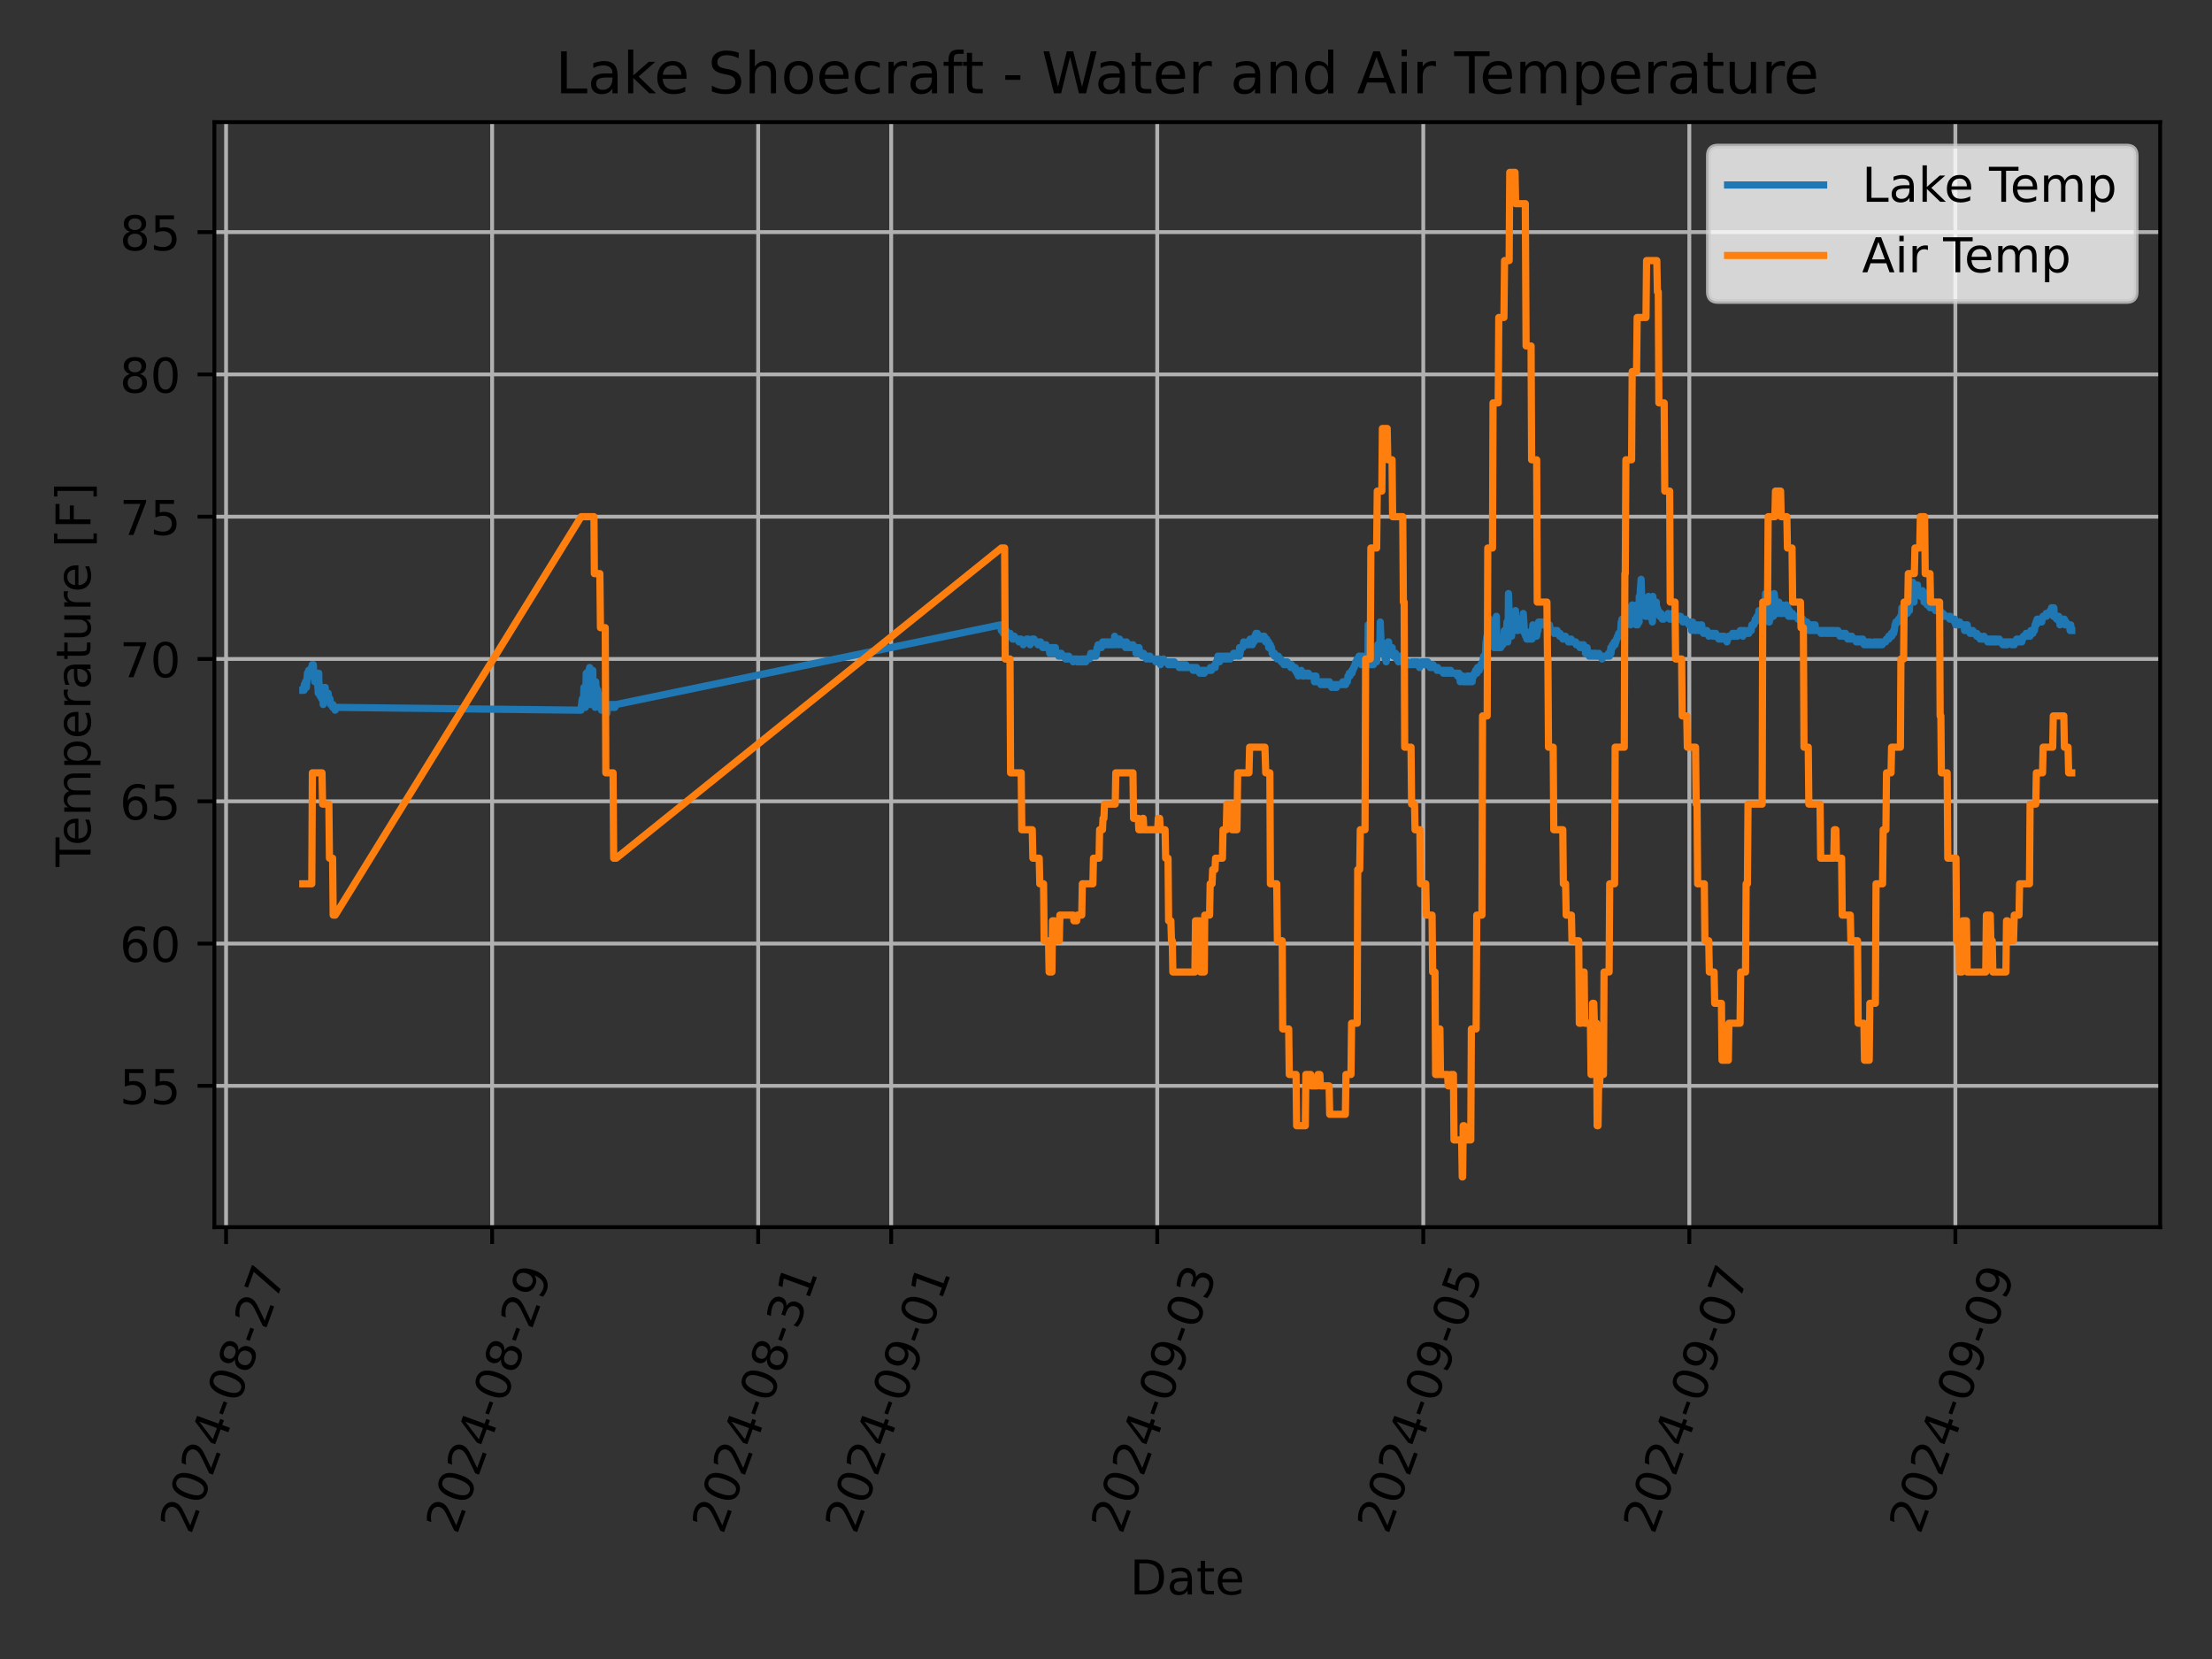 <?xml version="1.0" encoding="utf-8" standalone="no"?>
<!DOCTYPE svg PUBLIC "-//W3C//DTD SVG 1.1//EN"
  "http://www.w3.org/Graphics/SVG/1.1/DTD/svg11.dtd">
<!-- Created with matplotlib (https://matplotlib.org/) -->
<svg height="345.6pt" version="1.1" viewBox="0 0 460.8 345.6" width="460.8pt" xmlns="http://www.w3.org/2000/svg" xmlns:xlink="http://www.w3.org/1999/xlink">
 <rect x="0" y="0" width="460.8" height="345.6" fill="#333333" stroke="none"/>
 <defs>
  <style type="text/css">*{stroke-linecap:butt;stroke-linejoin:round;}</style>
 </defs>
 <g id="figure_1">
  <g id="patch_1">
   <path d="M 0 345.6 
L 460.8 345.6 
L 460.8 0 
L 0 0 
z
" style="fill:none;"/>
  </g>
  <g id="axes_1">
   <g id="patch_2">
    <path d="M 44.66 255.639 
L 450 255.639 
L 450 25.44 
L 44.66 25.44 
z
" style="fill:none;"/>
   </g>
   <g id="matplotlib.axis_1">
    <g id="xtick_1">
     <g id="line2d_1">
      <path clip-path="url(#pe649f3e28c)" d="M 47.097 255.639 
L 47.097 25.44 
" style="fill:none;stroke:#b0b0b0;stroke-linecap:square;stroke-width:0.8;"/>
     </g>
     <g id="line2d_2">
      <defs>
       <path d="M 0 0 
L 0 3.5 
" id="mcc7878a5a7" style="stroke:#000000;stroke-width:0.8;"/>
      </defs>
      <g>
       <use style="stroke:#000000;stroke-width:0.8;" x="47.097" xlink:href="#mcc7878a5a7" y="255.639"/>
      </g>
     </g>
     <g id="text_1">
      <!-- 2024-08-27 -->
      <g transform="translate(39.752 319.848)rotate(-70)scale(0.1 -0.1)">
       <defs>
        <path d="M 19.188 8.297 
L 53.609 8.297 
L 53.609 0 
L 7.328 0 
L 7.328 8.297 
Q 12.938 14.109 22.625 23.891 
Q 32.328 33.688 34.812 36.531 
Q 39.547 41.844 41.422 45.531 
Q 43.312 49.219 43.312 52.781 
Q 43.312 58.594 39.234 62.25 
Q 35.156 65.922 28.609 65.922 
Q 23.969 65.922 18.812 64.312 
Q 13.672 62.703 7.812 59.422 
L 7.812 69.391 
Q 13.766 71.781 18.938 73 
Q 24.125 74.219 28.422 74.219 
Q 39.75 74.219 46.484 68.547 
Q 53.219 62.891 53.219 53.422 
Q 53.219 48.922 51.531 44.891 
Q 49.859 40.875 45.406 35.406 
Q 44.188 33.984 37.641 27.219 
Q 31.109 20.453 19.188 8.297 
z
" id="DejaVuSans-50"/>
        <path d="M 31.781 66.406 
Q 24.172 66.406 20.328 58.906 
Q 16.5 51.422 16.5 36.375 
Q 16.5 21.391 20.328 13.891 
Q 24.172 6.391 31.781 6.391 
Q 39.453 6.391 43.281 13.891 
Q 47.125 21.391 47.125 36.375 
Q 47.125 51.422 43.281 58.906 
Q 39.453 66.406 31.781 66.406 
z
M 31.781 74.219 
Q 44.047 74.219 50.516 64.516 
Q 56.984 54.828 56.984 36.375 
Q 56.984 17.969 50.516 8.266 
Q 44.047 -1.422 31.781 -1.422 
Q 19.531 -1.422 13.062 8.266 
Q 6.594 17.969 6.594 36.375 
Q 6.594 54.828 13.062 64.516 
Q 19.531 74.219 31.781 74.219 
z
" id="DejaVuSans-48"/>
        <path d="M 37.797 64.312 
L 12.891 25.391 
L 37.797 25.391 
z
M 35.203 72.906 
L 47.609 72.906 
L 47.609 25.391 
L 58.016 25.391 
L 58.016 17.188 
L 47.609 17.188 
L 47.609 0 
L 37.797 0 
L 37.797 17.188 
L 4.891 17.188 
L 4.891 26.703 
z
" id="DejaVuSans-52"/>
        <path d="M 4.891 31.391 
L 31.203 31.391 
L 31.203 23.391 
L 4.891 23.391 
z
" id="DejaVuSans-45"/>
        <path d="M 31.781 34.625 
Q 24.75 34.625 20.719 30.859 
Q 16.703 27.094 16.703 20.516 
Q 16.703 13.922 20.719 10.156 
Q 24.75 6.391 31.781 6.391 
Q 38.812 6.391 42.859 10.172 
Q 46.922 13.969 46.922 20.516 
Q 46.922 27.094 42.891 30.859 
Q 38.875 34.625 31.781 34.625 
z
M 21.922 38.812 
Q 15.578 40.375 12.031 44.719 
Q 8.5 49.078 8.5 55.328 
Q 8.5 64.062 14.719 69.141 
Q 20.953 74.219 31.781 74.219 
Q 42.672 74.219 48.875 69.141 
Q 55.078 64.062 55.078 55.328 
Q 55.078 49.078 51.531 44.719 
Q 48 40.375 41.703 38.812 
Q 48.828 37.156 52.797 32.312 
Q 56.781 27.484 56.781 20.516 
Q 56.781 9.906 50.312 4.234 
Q 43.844 -1.422 31.781 -1.422 
Q 19.734 -1.422 13.25 4.234 
Q 6.781 9.906 6.781 20.516 
Q 6.781 27.484 10.781 32.312 
Q 14.797 37.156 21.922 38.812 
z
M 18.312 54.391 
Q 18.312 48.734 21.844 45.562 
Q 25.391 42.391 31.781 42.391 
Q 38.141 42.391 41.719 45.562 
Q 45.312 48.734 45.312 54.391 
Q 45.312 60.062 41.719 63.234 
Q 38.141 66.406 31.781 66.406 
Q 25.391 66.406 21.844 63.234 
Q 18.312 60.062 18.312 54.391 
z
" id="DejaVuSans-56"/>
        <path d="M 8.203 72.906 
L 55.078 72.906 
L 55.078 68.703 
L 28.609 0 
L 18.312 0 
L 43.219 64.594 
L 8.203 64.594 
z
" id="DejaVuSans-55"/>
       </defs>
       <use xlink:href="#DejaVuSans-50"/>
       <use x="63.623" xlink:href="#DejaVuSans-48"/>
       <use x="127.246" xlink:href="#DejaVuSans-50"/>
       <use x="190.869" xlink:href="#DejaVuSans-52"/>
       <use x="254.492" xlink:href="#DejaVuSans-45"/>
       <use x="290.576" xlink:href="#DejaVuSans-48"/>
       <use x="354.199" xlink:href="#DejaVuSans-56"/>
       <use x="417.822" xlink:href="#DejaVuSans-45"/>
       <use x="453.906" xlink:href="#DejaVuSans-50"/>
       <use x="517.529" xlink:href="#DejaVuSans-55"/>
      </g>
     </g>
    </g>
    <g id="xtick_2">
     <g id="line2d_3">
      <path clip-path="url(#pe649f3e28c)" d="M 102.519 255.639 
L 102.519 25.44 
" style="fill:none;stroke:#b0b0b0;stroke-linecap:square;stroke-width:0.8;"/>
     </g>
     <g id="line2d_4">
      <g>
       <use style="stroke:#000000;stroke-width:0.8;" x="102.519" xlink:href="#mcc7878a5a7" y="255.639"/>
      </g>
     </g>
     <g id="text_2">
      <!-- 2024-08-29 -->
      <g transform="translate(95.174 319.848)rotate(-70)scale(0.1 -0.1)">
       <defs>
        <path d="M 10.984 1.516 
L 10.984 10.5 
Q 14.703 8.734 18.5 7.812 
Q 22.312 6.891 25.984 6.891 
Q 35.75 6.891 40.891 13.453 
Q 46.047 20.016 46.781 33.406 
Q 43.953 29.203 39.594 26.953 
Q 35.25 24.703 29.984 24.703 
Q 19.047 24.703 12.672 31.312 
Q 6.297 37.938 6.297 49.422 
Q 6.297 60.641 12.938 67.422 
Q 19.578 74.219 30.609 74.219 
Q 43.266 74.219 49.922 64.516 
Q 56.594 54.828 56.594 36.375 
Q 56.594 19.141 48.406 8.859 
Q 40.234 -1.422 26.422 -1.422 
Q 22.703 -1.422 18.891 -0.688 
Q 15.094 0.047 10.984 1.516 
z
M 30.609 32.422 
Q 37.25 32.422 41.125 36.953 
Q 45.016 41.5 45.016 49.422 
Q 45.016 57.281 41.125 61.844 
Q 37.25 66.406 30.609 66.406 
Q 23.969 66.406 20.094 61.844 
Q 16.219 57.281 16.219 49.422 
Q 16.219 41.5 20.094 36.953 
Q 23.969 32.422 30.609 32.422 
z
" id="DejaVuSans-57"/>
       </defs>
       <use xlink:href="#DejaVuSans-50"/>
       <use x="63.623" xlink:href="#DejaVuSans-48"/>
       <use x="127.246" xlink:href="#DejaVuSans-50"/>
       <use x="190.869" xlink:href="#DejaVuSans-52"/>
       <use x="254.492" xlink:href="#DejaVuSans-45"/>
       <use x="290.576" xlink:href="#DejaVuSans-48"/>
       <use x="354.199" xlink:href="#DejaVuSans-56"/>
       <use x="417.822" xlink:href="#DejaVuSans-45"/>
       <use x="453.906" xlink:href="#DejaVuSans-50"/>
       <use x="517.529" xlink:href="#DejaVuSans-57"/>
      </g>
     </g>
    </g>
    <g id="xtick_3">
     <g id="line2d_5">
      <path clip-path="url(#pe649f3e28c)" d="M 157.941 255.639 
L 157.941 25.44 
" style="fill:none;stroke:#b0b0b0;stroke-linecap:square;stroke-width:0.8;"/>
     </g>
     <g id="line2d_6">
      <g>
       <use style="stroke:#000000;stroke-width:0.8;" x="157.941" xlink:href="#mcc7878a5a7" y="255.639"/>
      </g>
     </g>
     <g id="text_3">
      <!-- 2024-08-31 -->
      <g transform="translate(150.596 319.848)rotate(-70)scale(0.1 -0.1)">
       <defs>
        <path d="M 40.578 39.312 
Q 47.656 37.797 51.625 33 
Q 55.609 28.219 55.609 21.188 
Q 55.609 10.406 48.188 4.484 
Q 40.766 -1.422 27.094 -1.422 
Q 22.516 -1.422 17.656 -0.516 
Q 12.797 0.391 7.625 2.203 
L 7.625 11.719 
Q 11.719 9.328 16.594 8.109 
Q 21.484 6.891 26.812 6.891 
Q 36.078 6.891 40.938 10.547 
Q 45.797 14.203 45.797 21.188 
Q 45.797 27.641 41.281 31.266 
Q 36.766 34.906 28.719 34.906 
L 20.219 34.906 
L 20.219 43.016 
L 29.109 43.016 
Q 36.375 43.016 40.234 45.922 
Q 44.094 48.828 44.094 54.297 
Q 44.094 59.906 40.109 62.906 
Q 36.141 65.922 28.719 65.922 
Q 24.656 65.922 20.016 65.031 
Q 15.375 64.156 9.812 62.312 
L 9.812 71.094 
Q 15.438 72.656 20.344 73.438 
Q 25.25 74.219 29.594 74.219 
Q 40.828 74.219 47.359 69.109 
Q 53.906 64.016 53.906 55.328 
Q 53.906 49.266 50.438 45.094 
Q 46.969 40.922 40.578 39.312 
z
" id="DejaVuSans-51"/>
        <path d="M 12.406 8.297 
L 28.516 8.297 
L 28.516 63.922 
L 10.984 60.406 
L 10.984 69.391 
L 28.422 72.906 
L 38.281 72.906 
L 38.281 8.297 
L 54.391 8.297 
L 54.391 0 
L 12.406 0 
z
" id="DejaVuSans-49"/>
       </defs>
       <use xlink:href="#DejaVuSans-50"/>
       <use x="63.623" xlink:href="#DejaVuSans-48"/>
       <use x="127.246" xlink:href="#DejaVuSans-50"/>
       <use x="190.869" xlink:href="#DejaVuSans-52"/>
       <use x="254.492" xlink:href="#DejaVuSans-45"/>
       <use x="290.576" xlink:href="#DejaVuSans-48"/>
       <use x="354.199" xlink:href="#DejaVuSans-56"/>
       <use x="417.822" xlink:href="#DejaVuSans-45"/>
       <use x="453.906" xlink:href="#DejaVuSans-51"/>
       <use x="517.529" xlink:href="#DejaVuSans-49"/>
      </g>
     </g>
    </g>
    <g id="xtick_4">
     <g id="line2d_7">
      <path clip-path="url(#pe649f3e28c)" d="M 185.652 255.639 
L 185.652 25.44 
" style="fill:none;stroke:#b0b0b0;stroke-linecap:square;stroke-width:0.8;"/>
     </g>
     <g id="line2d_8">
      <g>
       <use style="stroke:#000000;stroke-width:0.8;" x="185.652" xlink:href="#mcc7878a5a7" y="255.639"/>
      </g>
     </g>
     <g id="text_4">
      <!-- 2024-09-01 -->
      <g transform="translate(178.306 319.848)rotate(-70)scale(0.1 -0.1)">
       <use xlink:href="#DejaVuSans-50"/>
       <use x="63.623" xlink:href="#DejaVuSans-48"/>
       <use x="127.246" xlink:href="#DejaVuSans-50"/>
       <use x="190.869" xlink:href="#DejaVuSans-52"/>
       <use x="254.492" xlink:href="#DejaVuSans-45"/>
       <use x="290.576" xlink:href="#DejaVuSans-48"/>
       <use x="354.199" xlink:href="#DejaVuSans-57"/>
       <use x="417.822" xlink:href="#DejaVuSans-45"/>
       <use x="453.906" xlink:href="#DejaVuSans-48"/>
       <use x="517.529" xlink:href="#DejaVuSans-49"/>
      </g>
     </g>
    </g>
    <g id="xtick_5">
     <g id="line2d_9">
      <path clip-path="url(#pe649f3e28c)" d="M 241.074 255.639 
L 241.074 25.44 
" style="fill:none;stroke:#b0b0b0;stroke-linecap:square;stroke-width:0.8;"/>
     </g>
     <g id="line2d_10">
      <g>
       <use style="stroke:#000000;stroke-width:0.8;" x="241.074" xlink:href="#mcc7878a5a7" y="255.639"/>
      </g>
     </g>
     <g id="text_5">
      <!-- 2024-09-03 -->
      <g transform="translate(233.728 319.848)rotate(-70)scale(0.1 -0.1)">
       <use xlink:href="#DejaVuSans-50"/>
       <use x="63.623" xlink:href="#DejaVuSans-48"/>
       <use x="127.246" xlink:href="#DejaVuSans-50"/>
       <use x="190.869" xlink:href="#DejaVuSans-52"/>
       <use x="254.492" xlink:href="#DejaVuSans-45"/>
       <use x="290.576" xlink:href="#DejaVuSans-48"/>
       <use x="354.199" xlink:href="#DejaVuSans-57"/>
       <use x="417.822" xlink:href="#DejaVuSans-45"/>
       <use x="453.906" xlink:href="#DejaVuSans-48"/>
       <use x="517.529" xlink:href="#DejaVuSans-51"/>
      </g>
     </g>
    </g>
    <g id="xtick_6">
     <g id="line2d_11">
      <path clip-path="url(#pe649f3e28c)" d="M 296.495 255.639 
L 296.495 25.44 
" style="fill:none;stroke:#b0b0b0;stroke-linecap:square;stroke-width:0.8;"/>
     </g>
     <g id="line2d_12">
      <g>
       <use style="stroke:#000000;stroke-width:0.8;" x="296.495" xlink:href="#mcc7878a5a7" y="255.639"/>
      </g>
     </g>
     <g id="text_6">
      <!-- 2024-09-05 -->
      <g transform="translate(289.15 319.848)rotate(-70)scale(0.1 -0.1)">
       <defs>
        <path d="M 10.797 72.906 
L 49.516 72.906 
L 49.516 64.594 
L 19.828 64.594 
L 19.828 46.734 
Q 21.969 47.469 24.109 47.828 
Q 26.266 48.188 28.422 48.188 
Q 40.625 48.188 47.75 41.5 
Q 54.891 34.812 54.891 23.391 
Q 54.891 11.625 47.562 5.094 
Q 40.234 -1.422 26.906 -1.422 
Q 22.312 -1.422 17.547 -0.641 
Q 12.797 0.141 7.719 1.703 
L 7.719 11.625 
Q 12.109 9.234 16.797 8.062 
Q 21.484 6.891 26.703 6.891 
Q 35.156 6.891 40.078 11.328 
Q 45.016 15.766 45.016 23.391 
Q 45.016 31 40.078 35.438 
Q 35.156 39.891 26.703 39.891 
Q 22.75 39.891 18.812 39.016 
Q 14.891 38.141 10.797 36.281 
z
" id="DejaVuSans-53"/>
       </defs>
       <use xlink:href="#DejaVuSans-50"/>
       <use x="63.623" xlink:href="#DejaVuSans-48"/>
       <use x="127.246" xlink:href="#DejaVuSans-50"/>
       <use x="190.869" xlink:href="#DejaVuSans-52"/>
       <use x="254.492" xlink:href="#DejaVuSans-45"/>
       <use x="290.576" xlink:href="#DejaVuSans-48"/>
       <use x="354.199" xlink:href="#DejaVuSans-57"/>
       <use x="417.822" xlink:href="#DejaVuSans-45"/>
       <use x="453.906" xlink:href="#DejaVuSans-48"/>
       <use x="517.529" xlink:href="#DejaVuSans-53"/>
      </g>
     </g>
    </g>
    <g id="xtick_7">
     <g id="line2d_13">
      <path clip-path="url(#pe649f3e28c)" d="M 351.917 255.639 
L 351.917 25.44 
" style="fill:none;stroke:#b0b0b0;stroke-linecap:square;stroke-width:0.8;"/>
     </g>
     <g id="line2d_14">
      <g>
       <use style="stroke:#000000;stroke-width:0.8;" x="351.917" xlink:href="#mcc7878a5a7" y="255.639"/>
      </g>
     </g>
     <g id="text_7">
      <!-- 2024-09-07 -->
      <g transform="translate(344.572 319.848)rotate(-70)scale(0.1 -0.1)">
       <use xlink:href="#DejaVuSans-50"/>
       <use x="63.623" xlink:href="#DejaVuSans-48"/>
       <use x="127.246" xlink:href="#DejaVuSans-50"/>
       <use x="190.869" xlink:href="#DejaVuSans-52"/>
       <use x="254.492" xlink:href="#DejaVuSans-45"/>
       <use x="290.576" xlink:href="#DejaVuSans-48"/>
       <use x="354.199" xlink:href="#DejaVuSans-57"/>
       <use x="417.822" xlink:href="#DejaVuSans-45"/>
       <use x="453.906" xlink:href="#DejaVuSans-48"/>
       <use x="517.529" xlink:href="#DejaVuSans-55"/>
      </g>
     </g>
    </g>
    <g id="xtick_8">
     <g id="line2d_15">
      <path clip-path="url(#pe649f3e28c)" d="M 407.339 255.639 
L 407.339 25.44 
" style="fill:none;stroke:#b0b0b0;stroke-linecap:square;stroke-width:0.8;"/>
     </g>
     <g id="line2d_16">
      <g>
       <use style="stroke:#000000;stroke-width:0.8;" x="407.339" xlink:href="#mcc7878a5a7" y="255.639"/>
      </g>
     </g>
     <g id="text_8">
      <!-- 2024-09-09 -->
      <g transform="translate(399.994 319.848)rotate(-70)scale(0.1 -0.1)">
       <use xlink:href="#DejaVuSans-50"/>
       <use x="63.623" xlink:href="#DejaVuSans-48"/>
       <use x="127.246" xlink:href="#DejaVuSans-50"/>
       <use x="190.869" xlink:href="#DejaVuSans-52"/>
       <use x="254.492" xlink:href="#DejaVuSans-45"/>
       <use x="290.576" xlink:href="#DejaVuSans-48"/>
       <use x="354.199" xlink:href="#DejaVuSans-57"/>
       <use x="417.822" xlink:href="#DejaVuSans-45"/>
       <use x="453.906" xlink:href="#DejaVuSans-48"/>
       <use x="517.529" xlink:href="#DejaVuSans-57"/>
      </g>
     </g>
    </g>
    <g id="text_9">
     <!-- Date -->
     <g transform="translate(235.379 332.158)scale(0.1 -0.1)">
      <defs>
       <path d="M 19.672 64.797 
L 19.672 8.109 
L 31.594 8.109 
Q 46.688 8.109 53.688 14.938 
Q 60.688 21.781 60.688 36.531 
Q 60.688 51.172 53.688 57.984 
Q 46.688 64.797 31.594 64.797 
z
M 9.812 72.906 
L 30.078 72.906 
Q 51.266 72.906 61.172 64.094 
Q 71.094 55.281 71.094 36.531 
Q 71.094 17.672 61.125 8.828 
Q 51.172 0 30.078 0 
L 9.812 0 
z
" id="DejaVuSans-68"/>
       <path d="M 34.281 27.484 
Q 23.391 27.484 19.188 25 
Q 14.984 22.516 14.984 16.5 
Q 14.984 11.719 18.141 8.906 
Q 21.297 6.109 26.703 6.109 
Q 34.188 6.109 38.703 11.406 
Q 43.219 16.703 43.219 25.484 
L 43.219 27.484 
z
M 52.203 31.203 
L 52.203 0 
L 43.219 0 
L 43.219 8.297 
Q 40.141 3.328 35.547 0.953 
Q 30.953 -1.422 24.312 -1.422 
Q 15.922 -1.422 10.953 3.297 
Q 6 8.016 6 15.922 
Q 6 25.141 12.172 29.828 
Q 18.359 34.516 30.609 34.516 
L 43.219 34.516 
L 43.219 35.406 
Q 43.219 41.609 39.141 45 
Q 35.062 48.391 27.688 48.391 
Q 23 48.391 18.547 47.266 
Q 14.109 46.141 10.016 43.891 
L 10.016 52.203 
Q 14.938 54.109 19.578 55.047 
Q 24.219 56 28.609 56 
Q 40.484 56 46.344 49.844 
Q 52.203 43.703 52.203 31.203 
z
" id="DejaVuSans-97"/>
       <path d="M 18.312 70.219 
L 18.312 54.688 
L 36.812 54.688 
L 36.812 47.703 
L 18.312 47.703 
L 18.312 18.016 
Q 18.312 11.328 20.141 9.422 
Q 21.969 7.516 27.594 7.516 
L 36.812 7.516 
L 36.812 0 
L 27.594 0 
Q 17.188 0 13.234 3.875 
Q 9.281 7.766 9.281 18.016 
L 9.281 47.703 
L 2.688 47.703 
L 2.688 54.688 
L 9.281 54.688 
L 9.281 70.219 
z
" id="DejaVuSans-116"/>
       <path d="M 56.203 29.594 
L 56.203 25.203 
L 14.891 25.203 
Q 15.484 15.922 20.484 11.062 
Q 25.484 6.203 34.422 6.203 
Q 39.594 6.203 44.453 7.469 
Q 49.312 8.734 54.109 11.281 
L 54.109 2.781 
Q 49.266 0.734 44.188 -0.344 
Q 39.109 -1.422 33.891 -1.422 
Q 20.797 -1.422 13.156 6.188 
Q 5.516 13.812 5.516 26.812 
Q 5.516 40.234 12.766 48.109 
Q 20.016 56 32.328 56 
Q 43.359 56 49.781 48.891 
Q 56.203 41.797 56.203 29.594 
z
M 47.219 32.234 
Q 47.125 39.594 43.094 43.984 
Q 39.062 48.391 32.422 48.391 
Q 24.906 48.391 20.391 44.141 
Q 15.875 39.891 15.188 32.172 
z
" id="DejaVuSans-101"/>
      </defs>
      <use xlink:href="#DejaVuSans-68"/>
      <use x="77.002" xlink:href="#DejaVuSans-97"/>
      <use x="138.281" xlink:href="#DejaVuSans-116"/>
      <use x="177.49" xlink:href="#DejaVuSans-101"/>
     </g>
    </g>
   </g>
   <g id="matplotlib.axis_2">
    <g id="ytick_1">
     <g id="line2d_17">
      <path clip-path="url(#pe649f3e28c)" d="M 44.66 226.204 
L 450 226.204 
" style="fill:none;stroke:#b0b0b0;stroke-linecap:square;stroke-width:0.8;"/>
     </g>
     <g id="line2d_18">
      <defs>
       <path d="M 0 0 
L -3.5 0 
" id="me62ca1e7d5" style="stroke:#000000;stroke-width:0.8;"/>
      </defs>
      <g>
       <use style="stroke:#000000;stroke-width:0.8;" x="44.66" xlink:href="#me62ca1e7d5" y="226.204"/>
      </g>
     </g>
     <g id="text_10">
      <!-- 55 -->
      <g transform="translate(24.935 230.004)scale(0.1 -0.1)">
       <use xlink:href="#DejaVuSans-53"/>
       <use x="63.623" xlink:href="#DejaVuSans-53"/>
      </g>
     </g>
    </g>
    <g id="ytick_2">
     <g id="line2d_19">
      <path clip-path="url(#pe649f3e28c)" d="M 44.66 196.562 
L 450 196.562 
" style="fill:none;stroke:#b0b0b0;stroke-linecap:square;stroke-width:0.8;"/>
     </g>
     <g id="line2d_20">
      <g>
       <use style="stroke:#000000;stroke-width:0.8;" x="44.66" xlink:href="#me62ca1e7d5" y="196.562"/>
      </g>
     </g>
     <g id="text_11">
      <!-- 60 -->
      <g transform="translate(24.935 200.362)scale(0.1 -0.1)">
       <defs>
        <path d="M 33.016 40.375 
Q 26.375 40.375 22.484 35.828 
Q 18.609 31.297 18.609 23.391 
Q 18.609 15.531 22.484 10.953 
Q 26.375 6.391 33.016 6.391 
Q 39.656 6.391 43.531 10.953 
Q 47.406 15.531 47.406 23.391 
Q 47.406 31.297 43.531 35.828 
Q 39.656 40.375 33.016 40.375 
z
M 52.594 71.297 
L 52.594 62.312 
Q 48.875 64.062 45.094 64.984 
Q 41.312 65.922 37.594 65.922 
Q 27.828 65.922 22.672 59.328 
Q 17.531 52.734 16.797 39.406 
Q 19.672 43.656 24.016 45.922 
Q 28.375 48.188 33.594 48.188 
Q 44.578 48.188 50.953 41.516 
Q 57.328 34.859 57.328 23.391 
Q 57.328 12.156 50.688 5.359 
Q 44.047 -1.422 33.016 -1.422 
Q 20.359 -1.422 13.672 8.266 
Q 6.984 17.969 6.984 36.375 
Q 6.984 53.656 15.188 63.938 
Q 23.391 74.219 37.203 74.219 
Q 40.922 74.219 44.703 73.484 
Q 48.484 72.75 52.594 71.297 
z
" id="DejaVuSans-54"/>
       </defs>
       <use xlink:href="#DejaVuSans-54"/>
       <use x="63.623" xlink:href="#DejaVuSans-48"/>
      </g>
     </g>
    </g>
    <g id="ytick_3">
     <g id="line2d_21">
      <path clip-path="url(#pe649f3e28c)" d="M 44.66 166.921 
L 450 166.921 
" style="fill:none;stroke:#b0b0b0;stroke-linecap:square;stroke-width:0.8;"/>
     </g>
     <g id="line2d_22">
      <g>
       <use style="stroke:#000000;stroke-width:0.8;" x="44.66" xlink:href="#me62ca1e7d5" y="166.921"/>
      </g>
     </g>
     <g id="text_12">
      <!-- 65 -->
      <g transform="translate(24.935 170.72)scale(0.1 -0.1)">
       <use xlink:href="#DejaVuSans-54"/>
       <use x="63.623" xlink:href="#DejaVuSans-53"/>
      </g>
     </g>
    </g>
    <g id="ytick_4">
     <g id="line2d_23">
      <path clip-path="url(#pe649f3e28c)" d="M 44.66 137.279 
L 450 137.279 
" style="fill:none;stroke:#b0b0b0;stroke-linecap:square;stroke-width:0.8;"/>
     </g>
     <g id="line2d_24">
      <g>
       <use style="stroke:#000000;stroke-width:0.8;" x="44.66" xlink:href="#me62ca1e7d5" y="137.279"/>
      </g>
     </g>
     <g id="text_13">
      <!-- 70 -->
      <g transform="translate(24.935 141.078)scale(0.1 -0.1)">
       <use xlink:href="#DejaVuSans-55"/>
       <use x="63.623" xlink:href="#DejaVuSans-48"/>
      </g>
     </g>
    </g>
    <g id="ytick_5">
     <g id="line2d_25">
      <path clip-path="url(#pe649f3e28c)" d="M 44.66 107.637 
L 450 107.637 
" style="fill:none;stroke:#b0b0b0;stroke-linecap:square;stroke-width:0.8;"/>
     </g>
     <g id="line2d_26">
      <g>
       <use style="stroke:#000000;stroke-width:0.8;" x="44.66" xlink:href="#me62ca1e7d5" y="107.637"/>
      </g>
     </g>
     <g id="text_14">
      <!-- 75 -->
      <g transform="translate(24.935 111.436)scale(0.1 -0.1)">
       <use xlink:href="#DejaVuSans-55"/>
       <use x="63.623" xlink:href="#DejaVuSans-53"/>
      </g>
     </g>
    </g>
    <g id="ytick_6">
     <g id="line2d_27">
      <path clip-path="url(#pe649f3e28c)" d="M 44.66 77.995 
L 450 77.995 
" style="fill:none;stroke:#b0b0b0;stroke-linecap:square;stroke-width:0.8;"/>
     </g>
     <g id="line2d_28">
      <g>
       <use style="stroke:#000000;stroke-width:0.8;" x="44.66" xlink:href="#me62ca1e7d5" y="77.995"/>
      </g>
     </g>
     <g id="text_15">
      <!-- 80 -->
      <g transform="translate(24.935 81.794)scale(0.1 -0.1)">
       <use xlink:href="#DejaVuSans-56"/>
       <use x="63.623" xlink:href="#DejaVuSans-48"/>
      </g>
     </g>
    </g>
    <g id="ytick_7">
     <g id="line2d_29">
      <path clip-path="url(#pe649f3e28c)" d="M 44.66 48.353 
L 450 48.353 
" style="fill:none;stroke:#b0b0b0;stroke-linecap:square;stroke-width:0.8;"/>
     </g>
     <g id="line2d_30">
      <g>
       <use style="stroke:#000000;stroke-width:0.8;" x="44.66" xlink:href="#me62ca1e7d5" y="48.353"/>
      </g>
     </g>
     <g id="text_16">
      <!-- 85 -->
      <g transform="translate(24.935 52.152)scale(0.1 -0.1)">
       <use xlink:href="#DejaVuSans-56"/>
       <use x="63.623" xlink:href="#DejaVuSans-53"/>
      </g>
     </g>
    </g>
    <g id="text_17">
     <!-- Temperature [F] -->
     <g transform="translate(18.855 180.575)rotate(-90)scale(0.1 -0.1)">
      <defs>
       <path d="M -0.297 72.906 
L 61.375 72.906 
L 61.375 64.594 
L 35.5 64.594 
L 35.5 0 
L 25.594 0 
L 25.594 64.594 
L -0.297 64.594 
z
" id="DejaVuSans-84"/>
       <path d="M 52 44.188 
Q 55.375 50.25 60.062 53.125 
Q 64.75 56 71.094 56 
Q 79.641 56 84.281 50.016 
Q 88.922 44.047 88.922 33.016 
L 88.922 0 
L 79.891 0 
L 79.891 32.719 
Q 79.891 40.578 77.094 44.375 
Q 74.312 48.188 68.609 48.188 
Q 61.625 48.188 57.562 43.547 
Q 53.516 38.922 53.516 30.906 
L 53.516 0 
L 44.484 0 
L 44.484 32.719 
Q 44.484 40.625 41.703 44.406 
Q 38.922 48.188 33.109 48.188 
Q 26.219 48.188 22.156 43.531 
Q 18.109 38.875 18.109 30.906 
L 18.109 0 
L 9.078 0 
L 9.078 54.688 
L 18.109 54.688 
L 18.109 46.188 
Q 21.188 51.219 25.484 53.609 
Q 29.781 56 35.688 56 
Q 41.656 56 45.828 52.969 
Q 50 49.953 52 44.188 
z
" id="DejaVuSans-109"/>
       <path d="M 18.109 8.203 
L 18.109 -20.797 
L 9.078 -20.797 
L 9.078 54.688 
L 18.109 54.688 
L 18.109 46.391 
Q 20.953 51.266 25.266 53.625 
Q 29.594 56 35.594 56 
Q 45.562 56 51.781 48.094 
Q 58.016 40.188 58.016 27.297 
Q 58.016 14.406 51.781 6.484 
Q 45.562 -1.422 35.594 -1.422 
Q 29.594 -1.422 25.266 0.953 
Q 20.953 3.328 18.109 8.203 
z
M 48.688 27.297 
Q 48.688 37.203 44.609 42.844 
Q 40.531 48.484 33.406 48.484 
Q 26.266 48.484 22.188 42.844 
Q 18.109 37.203 18.109 27.297 
Q 18.109 17.391 22.188 11.75 
Q 26.266 6.109 33.406 6.109 
Q 40.531 6.109 44.609 11.75 
Q 48.688 17.391 48.688 27.297 
z
" id="DejaVuSans-112"/>
       <path d="M 41.109 46.297 
Q 39.594 47.172 37.812 47.578 
Q 36.031 48 33.891 48 
Q 26.266 48 22.188 43.047 
Q 18.109 38.094 18.109 28.812 
L 18.109 0 
L 9.078 0 
L 9.078 54.688 
L 18.109 54.688 
L 18.109 46.188 
Q 20.953 51.172 25.484 53.578 
Q 30.031 56 36.531 56 
Q 37.453 56 38.578 55.875 
Q 39.703 55.766 41.062 55.516 
z
" id="DejaVuSans-114"/>
       <path d="M 8.5 21.578 
L 8.5 54.688 
L 17.484 54.688 
L 17.484 21.922 
Q 17.484 14.156 20.5 10.266 
Q 23.531 6.391 29.594 6.391 
Q 36.859 6.391 41.078 11.031 
Q 45.312 15.672 45.312 23.688 
L 45.312 54.688 
L 54.297 54.688 
L 54.297 0 
L 45.312 0 
L 45.312 8.406 
Q 42.047 3.422 37.719 1 
Q 33.406 -1.422 27.688 -1.422 
Q 18.266 -1.422 13.375 4.438 
Q 8.5 10.297 8.5 21.578 
z
M 31.109 56 
z
" id="DejaVuSans-117"/>
       <path id="DejaVuSans-32"/>
       <path d="M 8.594 75.984 
L 29.297 75.984 
L 29.297 69 
L 17.578 69 
L 17.578 -6.203 
L 29.297 -6.203 
L 29.297 -13.188 
L 8.594 -13.188 
z
" id="DejaVuSans-91"/>
       <path d="M 9.812 72.906 
L 51.703 72.906 
L 51.703 64.594 
L 19.672 64.594 
L 19.672 43.109 
L 48.578 43.109 
L 48.578 34.812 
L 19.672 34.812 
L 19.672 0 
L 9.812 0 
z
" id="DejaVuSans-70"/>
       <path d="M 30.422 75.984 
L 30.422 -13.188 
L 9.719 -13.188 
L 9.719 -6.203 
L 21.391 -6.203 
L 21.391 69 
L 9.719 69 
L 9.719 75.984 
z
" id="DejaVuSans-93"/>
      </defs>
      <use xlink:href="#DejaVuSans-84"/>
      <use x="44.084" xlink:href="#DejaVuSans-101"/>
      <use x="105.607" xlink:href="#DejaVuSans-109"/>
      <use x="203.02" xlink:href="#DejaVuSans-112"/>
      <use x="266.496" xlink:href="#DejaVuSans-101"/>
      <use x="328.02" xlink:href="#DejaVuSans-114"/>
      <use x="369.133" xlink:href="#DejaVuSans-97"/>
      <use x="430.412" xlink:href="#DejaVuSans-116"/>
      <use x="469.621" xlink:href="#DejaVuSans-117"/>
      <use x="533" xlink:href="#DejaVuSans-114"/>
      <use x="571.863" xlink:href="#DejaVuSans-101"/>
      <use x="633.387" xlink:href="#DejaVuSans-32"/>
      <use x="665.174" xlink:href="#DejaVuSans-91"/>
      <use x="704.188" xlink:href="#DejaVuSans-70"/>
      <use x="761.707" xlink:href="#DejaVuSans-93"/>
     </g>
    </g>
   </g>
   <g id="line2d_31">
    <path clip-path="url(#pe649f3e28c)" d="M 63.085 143.8 
L 63.127 143.8 
L 63.247 143.207 
L 63.327 143.207 
L 63.347 143.8 
L 63.387 142.614 
L 63.427 143.207 
L 63.548 142.614 
L 63.568 142.614 
L 63.629 142.021 
L 63.67 142.614 
L 63.711 142.614 
L 63.751 143.207 
L 63.792 142.021 
L 63.813 142.021 
L 63.833 143.207 
L 63.914 142.021 
L 64.036 140.243 
L 64.056 140.243 
L 64.076 140.836 
L 64.157 140.243 
L 64.197 140.243 
L 64.3 139.65 
L 64.38 140.836 
L 64.4 139.65 
L 64.421 139.65 
L 64.543 140.243 
L 64.583 140.243 
L 64.705 140.836 
L 64.726 140.836 
L 64.869 139.057 
L 64.93 140.243 
L 64.972 139.057 
L 65.034 139.057 
L 65.055 138.464 
L 65.115 139.65 
L 65.272 138.464 
L 65.417 140.836 
L 65.436 140.243 
L 65.458 140.243 
L 65.565 142.021 
L 65.586 140.836 
L 65.666 140.836 
L 65.748 140.243 
L 65.768 140.836 
L 65.789 140.836 
L 65.85 140.243 
L 65.871 140.836 
L 65.912 140.243 
L 65.996 142.021 
L 66.075 140.243 
L 66.116 140.836 
L 66.197 143.207 
L 66.218 142.021 
L 66.238 140.836 
L 66.279 144.393 
L 66.32 142.021 
L 66.34 142.614 
L 66.36 140.243 
L 66.381 142.021 
L 66.404 140.243 
L 66.424 143.207 
L 66.444 142.021 
L 66.569 144.393 
L 66.591 144.393 
L 66.63 143.8 
L 66.67 144.986 
L 66.692 144.986 
L 66.713 144.393 
L 66.794 144.986 
L 66.936 144.986 
L 67.017 145.578 
L 67.038 144.986 
L 67.079 144.986 
L 67.159 144.393 
L 67.201 145.578 
L 67.222 145.578 
L 67.283 143.207 
L 67.304 144.986 
L 67.325 146.764 
L 67.406 145.578 
L 67.427 145.578 
L 67.591 143.8 
L 67.61 143.8 
L 67.733 144.986 
L 67.754 143.207 
L 67.794 145.578 
L 67.835 144.393 
L 67.856 144.393 
L 67.957 145.578 
L 67.977 144.393 
L 68.058 144.986 
L 68.119 144.986 
L 68.223 145.578 
L 68.348 144.393 
L 68.489 145.578 
L 68.732 145.578 
L 68.854 146.764 
L 69.184 146.764 
L 69.308 147.357 
L 69.348 147.357 
L 69.368 146.764 
L 69.449 147.357 
L 69.794 147.357 
L 69.814 147.95 
L 69.834 147.357 
L 121.045 147.95 
L 121.065 147.357 
L 121.308 145.578 
L 121.413 147.357 
L 121.433 145.578 
L 121.517 146.764 
L 121.538 146.764 
L 121.641 143.207 
L 121.661 144.986 
L 121.708 144.986 
L 121.861 146.764 
L 121.927 146.764 
L 121.947 147.357 
L 121.968 145.578 
L 122.009 146.764 
L 122.117 140.243 
L 122.154 143.207 
L 122.26 145.578 
L 122.283 144.393 
L 122.364 145.578 
L 122.395 146.764 
L 122.46 144.986 
L 122.545 145.578 
L 122.649 139.65 
L 122.749 145.578 
L 122.769 143.8 
L 122.83 139.057 
L 122.912 140.836 
L 123.022 146.764 
L 123.062 144.393 
L 123.095 144.986 
L 123.158 144.393 
L 123.178 144.393 
L 123.199 143.8 
L 123.24 145.578 
L 123.26 144.986 
L 123.281 144.986 
L 123.301 146.764 
L 123.367 145.578 
L 123.496 139.65 
L 123.515 142.614 
L 123.632 146.764 
L 123.674 144.986 
L 123.694 144.393 
L 123.734 145.578 
L 123.754 145.578 
L 123.775 146.764 
L 123.795 144.986 
L 123.816 145.578 
L 123.898 145.578 
L 123.918 144.393 
L 123.961 145.578 
L 123.982 147.357 
L 124.023 144.986 
L 124.063 144.986 
L 124.084 145.578 
L 124.105 142.021 
L 124.19 144.986 
L 124.21 144.986 
L 124.252 143.207 
L 124.312 144.393 
L 124.353 144.393 
L 124.373 144.986 
L 124.459 144.393 
L 124.479 144.393 
L 124.539 143.8 
L 124.599 144.986 
L 124.619 144.393 
L 124.68 144.986 
L 124.802 146.764 
L 124.821 145.578 
L 124.902 147.357 
L 124.922 146.764 
L 125.004 147.357 
L 125.247 147.357 
L 125.308 147.95 
L 125.349 147.357 
L 125.533 147.357 
L 125.553 144.986 
L 125.633 146.764 
L 125.654 146.764 
L 125.778 147.357 
L 125.799 147.357 
L 125.819 146.764 
L 125.899 147.357 
L 126.023 147.95 
L 126.435 147.95 
L 126.457 148.543 
L 126.503 147.357 
L 126.525 147.95 
L 126.65 147.357 
L 126.798 147.357 
L 126.921 146.764 
L 127.207 146.764 
L 127.227 147.357 
L 127.309 146.764 
L 127.451 146.764 
L 127.513 147.357 
L 127.553 146.764 
L 127.673 146.764 
L 127.733 147.357 
L 127.774 146.764 
L 127.795 146.764 
L 127.916 147.357 
L 128.036 146.764 
L 128.095 147.357 
L 128.14 146.764 
L 128.382 146.764 
L 208.448 130.165 
L 208.591 131.35 
L 208.611 130.165 
L 208.653 131.35 
L 208.718 131.35 
L 208.739 130.165 
L 208.824 131.35 
L 208.967 131.35 
L 209.008 131.943 
L 209.07 131.35 
L 209.154 131.35 
L 209.263 131.943 
L 209.386 131.35 
L 209.506 131.943 
L 209.616 131.35 
L 209.728 131.943 
L 210.093 131.943 
L 210.193 132.536 
L 210.316 131.943 
L 210.338 132.536 
L 210.422 131.943 
L 210.442 131.943 
L 210.563 132.536 
L 210.91 132.536 
L 210.93 133.129 
L 211.01 132.536 
L 211.054 132.536 
L 211.076 133.129 
L 211.146 132.536 
L 211.312 132.536 
L 211.436 133.129 
L 212.26 133.129 
L 212.281 133.722 
L 212.322 133.129 
L 212.507 133.129 
L 212.633 133.722 
L 212.694 133.129 
L 212.735 133.722 
L 213.067 133.722 
L 213.163 134.315 
L 213.284 133.722 
L 213.837 133.722 
L 213.857 133.129 
L 213.939 133.722 
L 214.042 133.722 
L 214.165 133.129 
L 214.185 133.129 
L 214.309 133.722 
L 214.574 133.722 
L 214.593 134.315 
L 214.673 133.722 
L 215.016 133.722 
L 215.037 133.129 
L 215.118 133.722 
L 215.138 133.722 
L 215.164 133.129 
L 215.249 133.722 
L 215.39 133.722 
L 215.411 133.129 
L 215.493 133.722 
L 216.106 133.722 
L 216.228 134.315 
L 216.313 133.722 
L 216.402 134.315 
L 216.422 133.722 
L 216.504 133.722 
L 216.585 134.315 
L 216.606 133.722 
L 216.627 133.722 
L 216.647 134.315 
L 216.728 133.722 
L 216.769 133.722 
L 216.89 134.315 
L 217.207 134.315 
L 217.227 134.907 
L 217.308 134.315 
L 217.516 134.315 
L 217.578 134.907 
L 217.619 134.315 
L 217.64 134.315 
L 217.701 134.907 
L 217.742 134.315 
L 217.764 134.315 
L 217.869 134.907 
L 217.891 134.315 
L 217.978 134.907 
L 218.57 134.907 
L 218.675 136.093 
L 218.798 134.907 
L 218.987 134.907 
L 219.027 136.093 
L 219.09 134.907 
L 219.238 134.907 
L 219.36 136.093 
L 219.481 134.907 
L 219.502 134.907 
L 219.605 136.093 
L 219.709 134.907 
L 219.831 136.093 
L 219.852 134.907 
L 219.934 136.093 
L 220.486 136.093 
L 220.549 136.686 
L 220.592 136.093 
L 220.676 136.093 
L 220.696 136.686 
L 220.717 136.093 
L 220.938 136.093 
L 221.021 136.686 
L 221.041 136.093 
L 221.082 136.093 
L 221.205 136.686 
L 221.862 136.686 
L 221.985 137.279 
L 222.026 137.279 
L 222.066 136.686 
L 222.126 137.279 
L 222.553 137.279 
L 222.635 136.686 
L 222.655 137.279 
L 223.555 137.279 
L 223.575 137.872 
L 223.662 137.279 
L 224.339 137.279 
L 224.425 137.872 
L 224.487 137.279 
L 224.534 137.872 
L 225.139 137.872 
L 225.159 137.279 
L 225.243 137.872 
L 225.305 137.872 
L 225.366 137.279 
L 225.408 137.872 
L 225.47 137.872 
L 225.594 137.279 
L 225.655 137.279 
L 225.674 137.872 
L 225.756 137.279 
L 225.777 137.279 
L 225.861 137.872 
L 225.882 137.279 
L 226.105 137.279 
L 226.191 137.872 
L 226.212 137.279 
L 226.922 137.279 
L 227.044 136.686 
L 227.189 136.686 
L 227.231 136.093 
L 227.293 136.686 
L 227.376 136.686 
L 227.505 136.093 
L 227.626 136.686 
L 228.125 136.686 
L 228.247 136.093 
L 228.274 136.093 
L 228.294 136.686 
L 228.375 136.093 
L 228.417 136.093 
L 228.539 134.907 
L 228.705 134.907 
L 228.745 134.315 
L 228.807 134.907 
L 229.255 134.907 
L 229.316 134.315 
L 229.358 134.907 
L 229.438 134.907 
L 229.56 134.315 
L 229.58 134.315 
L 229.702 133.722 
L 229.822 134.315 
L 229.842 134.315 
L 229.944 133.722 
L 230.005 134.315 
L 230.05 133.722 
L 230.158 133.722 
L 230.281 134.315 
L 230.409 133.722 
L 230.535 134.315 
L 230.555 133.722 
L 230.636 134.315 
L 230.885 134.315 
L 230.967 133.722 
L 230.988 134.315 
L 231.008 134.315 
L 231.093 133.722 
L 231.113 134.315 
L 231.136 134.315 
L 231.219 133.722 
L 231.239 134.315 
L 231.261 134.315 
L 231.387 133.722 
L 231.472 133.722 
L 231.575 134.315 
L 231.7 133.722 
L 231.804 133.722 
L 231.826 134.315 
L 231.894 133.722 
L 231.959 133.722 
L 231.979 134.315 
L 232.063 133.722 
L 232.18 133.722 
L 232.2 132.536 
L 232.3 133.129 
L 232.423 133.722 
L 232.463 133.722 
L 232.503 134.315 
L 232.544 133.722 
L 232.666 133.129 
L 232.686 133.129 
L 232.809 133.722 
L 233.101 133.722 
L 233.121 134.315 
L 233.183 133.129 
L 233.204 133.722 
L 233.225 133.129 
L 233.307 133.722 
L 233.575 133.722 
L 233.697 134.315 
L 233.718 133.722 
L 233.798 134.315 
L 234.002 134.315 
L 234.084 133.722 
L 234.239 134.315 
L 234.423 134.315 
L 234.483 134.907 
L 234.523 134.315 
L 234.646 134.315 
L 234.668 133.722 
L 234.748 134.315 
L 234.955 134.315 
L 234.975 134.907 
L 235.056 134.315 
L 235.292 134.315 
L 235.375 134.907 
L 235.396 134.315 
L 235.457 134.315 
L 235.581 134.907 
L 235.871 134.907 
L 235.911 134.315 
L 235.974 134.907 
L 236.015 134.907 
L 236.036 134.315 
L 236.117 134.907 
L 236.639 134.907 
L 236.66 136.093 
L 236.751 134.907 
L 236.884 136.093 
L 236.987 134.907 
L 237.109 136.093 
L 237.198 136.093 
L 237.281 134.907 
L 237.421 136.093 
L 237.896 136.093 
L 237.97 136.686 
L 237.99 136.093 
L 238.011 136.093 
L 238.135 136.686 
L 238.157 136.686 
L 238.218 136.093 
L 238.267 136.686 
L 238.821 136.686 
L 238.841 137.279 
L 238.922 136.686 
L 239.23 136.686 
L 239.332 137.279 
L 239.393 136.686 
L 239.435 137.279 
L 239.455 137.279 
L 239.539 136.686 
L 239.565 137.279 
L 240.765 137.279 
L 240.788 137.872 
L 240.873 137.279 
L 240.895 137.279 
L 241.025 137.872 
L 241.107 137.279 
L 241.127 137.872 
L 241.373 137.872 
L 241.394 137.279 
L 241.475 137.872 
L 241.515 137.872 
L 241.535 137.279 
L 241.618 137.872 
L 241.74 137.872 
L 241.762 138.464 
L 241.843 137.872 
L 242.363 137.872 
L 242.384 137.279 
L 242.469 137.872 
L 243.361 137.872 
L 243.382 138.464 
L 243.466 137.872 
L 243.74 137.872 
L 243.809 138.464 
L 243.85 137.872 
L 243.932 137.872 
L 244.059 138.464 
L 244.267 138.464 
L 244.287 137.872 
L 244.37 138.464 
L 244.598 138.464 
L 244.62 137.872 
L 244.701 138.464 
L 245.62 138.464 
L 245.643 139.057 
L 245.723 138.464 
L 245.764 138.464 
L 245.785 139.057 
L 245.87 138.464 
L 245.971 138.464 
L 246.098 139.057 
L 246.2 138.464 
L 246.321 139.057 
L 246.423 138.464 
L 246.547 139.057 
L 246.61 139.057 
L 246.692 138.464 
L 246.713 139.057 
L 246.774 139.057 
L 246.794 138.464 
L 246.877 139.057 
L 247 139.057 
L 247.021 138.464 
L 247.102 139.057 
L 248.536 139.057 
L 248.557 139.65 
L 248.638 139.057 
L 248.721 139.057 
L 248.741 139.65 
L 248.822 139.057 
L 248.842 139.057 
L 248.943 139.65 
L 249.069 139.057 
L 249.195 139.65 
L 249.276 139.057 
L 249.296 139.65 
L 249.908 139.65 
L 249.928 140.243 
L 250.009 139.65 
L 250.213 139.65 
L 250.278 140.243 
L 250.32 139.65 
L 250.403 139.65 
L 250.512 140.243 
L 250.636 139.65 
L 250.725 140.243 
L 250.852 139.65 
L 250.874 140.243 
L 250.972 139.65 
L 252.079 139.65 
L 252.146 139.057 
L 252.188 139.65 
L 252.228 139.65 
L 252.317 139.057 
L 252.337 139.65 
L 252.357 139.65 
L 252.479 139.057 
L 252.947 139.057 
L 253.078 138.464 
L 253.145 139.057 
L 253.186 138.464 
L 253.229 138.464 
L 253.358 137.872 
L 253.481 137.872 
L 253.604 137.279 
L 253.689 137.279 
L 253.715 136.686 
L 253.795 137.279 
L 253.839 137.279 
L 253.904 137.872 
L 253.949 137.279 
L 253.969 137.279 
L 254.049 137.872 
L 254.069 137.279 
L 254.15 137.279 
L 254.27 136.686 
L 254.29 136.686 
L 254.41 137.279 
L 254.53 136.686 
L 254.656 137.279 
L 254.757 136.686 
L 254.885 137.279 
L 255.085 137.279 
L 255.165 136.686 
L 255.184 137.279 
L 255.205 137.279 
L 255.229 136.686 
L 255.297 137.279 
L 255.377 137.279 
L 255.397 136.686 
L 255.476 137.279 
L 255.579 137.279 
L 255.68 136.686 
L 255.784 137.279 
L 255.904 136.686 
L 256.188 136.686 
L 256.261 137.279 
L 256.287 136.686 
L 256.909 136.686 
L 256.983 136.093 
L 257.215 136.093 
L 257.235 136.686 
L 257.269 136.093 
L 257.803 136.093 
L 257.875 136.686 
L 257.897 136.093 
L 258.166 136.093 
L 258.198 136.686 
L 258.221 134.907 
L 258.293 136.093 
L 258.344 136.093 
L 258.461 134.907 
L 258.889 134.907 
L 259.073 133.722 
L 259.094 134.315 
L 259.761 134.315 
L 259.787 133.722 
L 259.859 134.315 
L 259.944 134.315 
L 260.055 133.722 
L 260.208 133.722 
L 260.228 134.315 
L 260.316 133.722 
L 260.337 133.722 
L 260.426 133.129 
L 260.447 133.722 
L 260.491 133.722 
L 260.613 133.129 
L 260.658 133.129 
L 260.768 133.722 
L 260.857 133.722 
L 260.878 134.315 
L 260.966 133.722 
L 261.073 133.722 
L 261.184 133.129 
L 261.24 133.722 
L 261.272 133.129 
L 261.297 133.129 
L 261.381 132.536 
L 261.402 133.129 
L 261.636 131.943 
L 261.71 131.943 
L 261.808 132.536 
L 261.934 131.943 
L 261.957 132.536 
L 262.179 132.536 
L 262.207 133.129 
L 262.264 132.536 
L 262.381 132.536 
L 262.511 133.129 
L 262.885 133.129 
L 262.999 132.536 
L 263.11 132.536 
L 263.203 133.129 
L 263.323 132.536 
L 263.367 132.536 
L 263.486 133.129 
L 263.618 133.129 
L 263.65 133.722 
L 263.719 133.129 
L 263.784 133.722 
L 263.807 133.129 
L 263.867 133.129 
L 264.006 133.722 
L 264.101 133.722 
L 264.194 134.315 
L 264.255 133.722 
L 264.29 134.907 
L 264.38 134.315 
L 264.496 134.315 
L 264.607 134.907 
L 264.631 134.315 
L 264.699 134.907 
L 264.876 134.907 
L 265.009 136.093 
L 265.359 136.093 
L 265.471 136.686 
L 265.495 136.093 
L 265.565 136.686 
L 265.908 136.686 
L 266.062 137.279 
L 266.19 136.686 
L 266.258 137.279 
L 266.282 136.686 
L 266.302 136.686 
L 266.42 137.279 
L 266.786 137.279 
L 266.911 137.872 
L 267.403 137.872 
L 267.464 138.464 
L 267.49 137.872 
L 267.746 137.872 
L 267.847 138.464 
L 267.972 137.872 
L 267.992 137.872 
L 268.095 138.464 
L 268.155 137.872 
L 268.197 138.464 
L 268.799 138.464 
L 268.92 139.057 
L 268.96 139.057 
L 269.06 138.464 
L 269.182 139.057 
L 269.669 139.057 
L 269.791 139.65 
L 269.811 139.65 
L 269.832 139.057 
L 269.911 139.65 
L 270.031 139.65 
L 270.151 140.243 
L 270.172 139.65 
L 270.253 140.243 
L 270.372 140.243 
L 270.457 140.836 
L 270.479 140.243 
L 271.058 140.243 
L 271.079 139.65 
L 271.158 140.243 
L 271.359 140.243 
L 271.379 140.836 
L 271.468 140.243 
L 271.632 140.243 
L 271.653 140.836 
L 271.734 140.243 
L 272.284 140.243 
L 272.405 140.836 
L 272.425 140.836 
L 272.547 140.243 
L 272.569 140.243 
L 272.694 140.836 
L 273.728 140.836 
L 273.827 142.021 
L 273.949 140.836 
L 273.97 140.836 
L 274.09 142.021 
L 274.15 140.836 
L 274.191 142.021 
L 275.069 142.021 
L 275.174 142.614 
L 275.299 142.021 
L 275.54 142.021 
L 275.58 142.614 
L 275.641 142.021 
L 275.762 142.021 
L 275.782 142.614 
L 275.864 142.021 
L 276.068 142.021 
L 276.088 142.614 
L 276.168 142.021 
L 276.229 142.021 
L 276.249 142.614 
L 276.328 142.021 
L 276.351 142.021 
L 276.473 142.614 
L 276.494 142.614 
L 276.594 142.021 
L 276.716 142.614 
L 276.92 142.614 
L 276.941 142.021 
L 277.021 142.614 
L 277.326 142.614 
L 277.427 143.207 
L 277.55 142.614 
L 278.026 142.614 
L 278.087 143.207 
L 278.128 142.614 
L 278.191 142.614 
L 278.291 143.207 
L 278.395 142.614 
L 278.415 143.207 
L 278.498 142.614 
L 279.612 142.614 
L 279.738 142.021 
L 279.858 142.614 
L 279.939 142.614 
L 280.02 142.021 
L 280.041 142.614 
L 280.083 142.614 
L 280.185 142.021 
L 280.226 142.614 
L 280.287 142.021 
L 280.307 142.021 
L 280.327 142.614 
L 280.409 142.021 
L 280.679 142.021 
L 280.803 140.836 
L 281.062 140.836 
L 281.083 140.243 
L 281.166 140.836 
L 281.206 140.836 
L 281.331 140.243 
L 281.494 140.243 
L 281.624 139.65 
L 281.645 140.243 
L 281.725 139.65 
L 281.847 139.65 
L 281.971 139.057 
L 282.119 139.057 
L 282.245 138.464 
L 282.307 138.464 
L 282.419 137.872 
L 282.686 137.872 
L 282.706 137.279 
L 282.79 137.872 
L 282.841 137.872 
L 282.96 137.279 
L 283.067 137.279 
L 283.112 136.686 
L 283.153 137.872 
L 283.212 137.872 
L 283.336 137.279 
L 283.356 137.279 
L 283.44 137.872 
L 283.463 136.686 
L 283.593 138.464 
L 283.616 137.872 
L 283.705 137.872 
L 283.857 136.686 
L 283.981 138.464 
L 284.027 138.464 
L 284.09 137.872 
L 284.13 138.464 
L 284.171 138.464 
L 284.296 137.872 
L 284.317 137.872 
L 284.447 138.464 
L 284.509 138.464 
L 284.631 137.872 
L 284.672 137.872 
L 284.715 137.279 
L 284.783 138.464 
L 284.95 136.686 
L 284.976 136.686 
L 285.017 130.165 
L 285.1 134.315 
L 285.244 137.279 
L 285.369 137.872 
L 285.391 137.872 
L 285.494 138.464 
L 285.617 137.872 
L 285.91 137.872 
L 285.931 138.464 
L 286.012 137.872 
L 286.094 137.872 
L 286.116 138.464 
L 286.179 137.279 
L 286.199 137.279 
L 286.221 136.686 
L 286.262 137.872 
L 286.282 137.279 
L 286.384 137.872 
L 286.527 136.686 
L 286.632 136.686 
L 286.678 136.093 
L 286.699 137.279 
L 286.76 137.279 
L 286.78 137.872 
L 286.825 136.686 
L 286.912 136.686 
L 286.954 134.315 
L 286.975 134.907 
L 287.05 136.093 
L 287.303 134.907 
L 287.421 136.093 
L 287.527 129.572 
L 287.595 131.35 
L 287.758 134.907 
L 287.886 134.907 
L 287.946 134.315 
L 287.977 134.907 
L 288.006 134.907 
L 288.112 136.093 
L 288.162 134.907 
L 288.208 136.093 
L 288.312 134.315 
L 288.439 136.093 
L 288.564 137.279 
L 288.618 136.093 
L 288.642 137.279 
L 288.763 137.872 
L 288.918 136.093 
L 288.977 136.093 
L 289.105 134.315 
L 289.129 134.315 
L 289.149 133.722 
L 289.176 134.907 
L 289.228 134.315 
L 289.275 133.722 
L 289.414 136.093 
L 289.472 136.093 
L 289.551 134.907 
L 289.658 136.093 
L 289.776 134.907 
L 289.906 136.093 
L 289.973 136.093 
L 290.015 134.907 
L 290.061 136.093 
L 290.152 136.093 
L 290.251 136.686 
L 290.677 136.686 
L 290.708 136.093 
L 290.773 136.686 
L 290.82 136.686 
L 290.926 137.279 
L 291.053 136.686 
L 291.074 136.686 
L 291.192 137.279 
L 291.301 137.279 
L 291.321 137.872 
L 291.397 137.279 
L 291.459 136.686 
L 291.481 137.279 
L 291.532 137.279 
L 291.703 136.686 
L 291.809 136.686 
L 291.927 137.279 
L 292.217 137.279 
L 292.348 137.872 
L 292.482 137.872 
L 292.509 138.464 
L 292.575 137.872 
L 292.601 137.872 
L 292.71 138.464 
L 292.731 137.872 
L 292.797 138.464 
L 292.962 138.464 
L 293.089 137.872 
L 293.132 138.464 
L 293.195 137.872 
L 293.235 137.872 
L 293.353 138.464 
L 294.015 138.464 
L 294.149 137.872 
L 294.588 137.872 
L 294.608 138.464 
L 294.692 137.872 
L 294.986 137.872 
L 295.091 138.464 
L 295.164 138.464 
L 295.184 137.872 
L 295.275 138.464 
L 295.341 138.464 
L 295.364 137.872 
L 295.447 138.464 
L 295.689 138.464 
L 295.71 139.057 
L 295.792 138.464 
L 296.034 138.464 
L 296.16 137.872 
L 296.202 137.872 
L 296.305 138.464 
L 296.429 137.872 
L 296.542 138.464 
L 296.672 137.872 
L 296.775 137.872 
L 296.882 138.464 
L 297.011 137.872 
L 297.032 137.872 
L 297.156 138.464 
L 297.246 138.464 
L 297.269 137.872 
L 297.351 138.464 
L 297.392 138.464 
L 297.413 137.872 
L 297.496 138.464 
L 297.782 138.464 
L 297.905 139.057 
L 297.926 139.057 
L 298.048 138.464 
L 298.112 138.464 
L 298.236 139.057 
L 298.344 138.464 
L 298.446 139.057 
L 298.548 138.464 
L 298.67 139.057 
L 299.244 139.057 
L 299.365 139.65 
L 299.385 139.65 
L 299.487 139.057 
L 299.61 139.65 
L 300.648 139.65 
L 300.668 140.243 
L 300.749 139.65 
L 301.035 139.65 
L 301.077 140.243 
L 301.138 139.65 
L 301.383 139.65 
L 301.462 140.243 
L 301.482 139.65 
L 301.523 139.65 
L 301.605 140.243 
L 301.627 139.65 
L 301.647 139.65 
L 301.77 140.243 
L 301.894 139.65 
L 302.017 140.243 
L 302.104 140.243 
L 302.205 139.65 
L 302.326 140.243 
L 303.508 140.243 
L 303.63 140.836 
L 303.69 140.243 
L 303.73 140.836 
L 303.829 140.836 
L 303.93 140.243 
L 304.049 140.836 
L 304.109 140.836 
L 304.189 142.021 
L 304.209 140.836 
L 304.791 140.836 
L 304.911 142.021 
L 305.536 142.021 
L 305.662 140.836 
L 305.683 140.836 
L 305.749 142.021 
L 305.79 140.836 
L 305.81 140.836 
L 305.879 142.021 
L 305.902 140.836 
L 305.968 140.836 
L 305.988 142.021 
L 306.074 140.836 
L 306.161 140.836 
L 306.183 142.021 
L 306.267 140.836 
L 306.288 140.836 
L 306.409 142.021 
L 306.533 140.836 
L 306.554 140.836 
L 306.676 142.021 
L 306.799 140.836 
L 306.998 140.836 
L 307.12 140.243 
L 307.285 140.243 
L 307.405 139.65 
L 307.426 139.65 
L 307.446 140.243 
L 307.526 139.65 
L 307.632 139.65 
L 307.654 140.243 
L 307.741 139.65 
L 307.781 139.65 
L 307.801 139.057 
L 307.882 139.65 
L 308.028 139.65 
L 308.048 139.057 
L 308.129 139.65 
L 308.15 139.65 
L 308.28 139.057 
L 308.36 139.057 
L 308.485 138.464 
L 308.678 138.464 
L 308.8 137.872 
L 308.922 137.872 
L 309.062 136.686 
L 309.143 136.686 
L 309.248 137.279 
L 309.374 136.686 
L 309.418 136.686 
L 309.563 133.722 
L 309.612 133.722 
L 309.744 132.536 
L 309.87 133.129 
L 309.932 133.129 
L 310.016 132.536 
L 310.036 133.129 
L 310.076 133.129 
L 310.097 132.536 
L 310.137 133.722 
L 310.179 133.129 
L 310.223 133.129 
L 310.349 128.979 
L 310.369 131.943 
L 310.392 132.536 
L 310.479 130.165 
L 310.499 133.129 
L 310.541 129.572 
L 310.583 130.165 
L 310.71 132.536 
L 310.875 130.165 
L 311.026 132.536 
L 311.067 132.536 
L 311.13 131.943 
L 311.263 134.907 
L 311.528 134.907 
L 311.635 131.943 
L 311.682 133.722 
L 311.702 134.315 
L 311.722 128.386 
L 311.803 134.315 
L 311.825 133.129 
L 311.874 134.907 
L 311.895 134.315 
L 311.915 134.315 
L 311.934 133.722 
L 311.955 134.907 
L 312.016 134.315 
L 312.163 134.315 
L 312.284 134.907 
L 312.427 134.907 
L 312.548 134.315 
L 312.621 134.907 
L 312.642 134.315 
L 313.072 134.315 
L 313.376 131.35 
L 313.476 133.129 
L 313.499 132.536 
L 313.523 132.536 
L 313.609 131.35 
L 313.652 131.943 
L 313.716 131.35 
L 313.778 133.129 
L 313.923 129.572 
L 314.029 133.722 
L 314.083 133.129 
L 314.106 133.722 
L 314.154 132.536 
L 314.244 123.643 
L 314.455 129.572 
L 314.487 128.386 
L 314.543 131.943 
L 314.591 131.35 
L 314.617 129.572 
L 314.735 129.572 
L 314.893 132.536 
L 315.034 128.386 
L 315.151 130.165 
L 315.178 129.572 
L 315.316 128.386 
L 315.426 131.35 
L 315.446 130.165 
L 315.52 129.572 
L 315.542 131.35 
L 315.566 128.979 
L 315.586 129.572 
L 315.688 128.979 
L 315.711 127.201 
L 315.737 128.386 
L 315.809 128.386 
L 315.978 130.165 
L 316.083 131.35 
L 316.139 131.35 
L 316.167 129.572 
L 316.194 130.165 
L 316.302 130.165 
L 316.348 129.572 
L 316.369 130.165 
L 316.47 130.165 
L 316.492 129.572 
L 316.561 130.165 
L 316.629 130.165 
L 316.741 129.572 
L 316.816 129.572 
L 316.863 130.165 
L 316.885 129.572 
L 316.959 130.165 
L 316.981 128.979 
L 317.007 131.35 
L 317.037 130.165 
L 317.142 129.572 
L 317.224 130.165 
L 317.325 127.793 
L 317.369 128.386 
L 317.591 131.943 
L 317.633 131.943 
L 317.726 131.35 
L 317.813 132.536 
L 317.835 131.943 
L 317.863 131.943 
L 317.976 132.536 
L 317.997 132.536 
L 318.057 133.129 
L 318.078 131.943 
L 318.145 133.129 
L 318.627 133.129 
L 318.69 131.943 
L 318.712 133.129 
L 318.745 133.129 
L 318.797 132.536 
L 318.84 133.129 
L 318.996 133.129 
L 319.084 131.35 
L 319.126 132.536 
L 319.147 133.129 
L 319.191 131.943 
L 319.32 130.165 
L 319.346 130.165 
L 319.412 131.943 
L 319.447 131.35 
L 319.672 132.536 
L 320.095 132.536 
L 320.298 131.35 
L 320.395 131.35 
L 320.52 129.572 
L 321.317 129.572 
L 321.439 130.165 
L 321.461 129.572 
L 321.541 130.165 
L 322.27 130.165 
L 322.393 131.35 
L 322.516 130.165 
L 322.638 131.35 
L 322.765 130.165 
L 322.785 130.165 
L 322.912 131.35 
L 323.62 131.35 
L 323.723 131.943 
L 323.847 131.35 
L 323.97 131.943 
L 324.07 131.943 
L 324.152 131.35 
L 324.173 131.943 
L 324.374 131.943 
L 324.394 131.35 
L 324.474 131.943 
L 324.844 131.943 
L 324.91 132.536 
L 324.931 131.943 
L 324.992 131.943 
L 325.115 132.536 
L 325.537 132.536 
L 325.557 133.129 
L 325.636 132.536 
L 325.757 132.536 
L 325.856 133.129 
L 325.983 132.536 
L 326.083 133.129 
L 326.103 132.536 
L 326.186 133.129 
L 326.632 133.129 
L 326.734 133.722 
L 326.793 133.129 
L 326.865 133.129 
L 326.988 133.722 
L 327.292 133.722 
L 327.312 133.129 
L 327.394 133.722 
L 328.243 133.722 
L 328.364 134.315 
L 329.061 134.315 
L 329.122 134.907 
L 329.162 134.315 
L 329.184 134.315 
L 329.307 134.907 
L 329.329 134.907 
L 329.431 134.315 
L 329.535 134.907 
L 329.555 134.315 
L 329.638 134.907 
L 329.863 134.907 
L 329.883 134.315 
L 329.964 134.907 
L 330.248 134.907 
L 330.271 136.093 
L 330.353 134.907 
L 330.415 134.907 
L 330.52 136.093 
L 330.621 134.907 
L 330.744 136.093 
L 330.927 136.093 
L 331.049 136.686 
L 331.174 136.093 
L 331.194 136.093 
L 331.258 136.686 
L 331.298 136.093 
L 331.362 136.093 
L 331.383 136.686 
L 331.466 136.093 
L 331.718 136.093 
L 331.783 136.686 
L 331.826 136.093 
L 331.911 136.093 
L 332.038 136.686 
L 332.061 136.686 
L 332.185 136.093 
L 332.205 136.093 
L 332.225 136.686 
L 332.307 136.093 
L 332.347 136.093 
L 332.367 136.686 
L 332.447 136.093 
L 332.467 136.093 
L 332.592 136.686 
L 333.061 136.686 
L 333.082 136.093 
L 333.165 136.686 
L 333.633 136.686 
L 333.737 137.279 
L 333.859 136.686 
L 334.948 136.686 
L 335.101 136.093 
L 335.144 136.093 
L 335.267 136.686 
L 335.288 136.686 
L 335.413 136.093 
L 335.473 136.093 
L 335.558 134.907 
L 335.578 136.093 
L 335.597 136.093 
L 335.725 134.907 
L 335.808 134.907 
L 335.911 134.315 
L 335.931 134.907 
L 336.013 134.315 
L 336.262 134.315 
L 336.283 133.722 
L 336.365 134.315 
L 336.427 134.315 
L 336.552 133.722 
L 336.626 133.722 
L 336.726 133.129 
L 336.829 133.129 
L 336.953 132.536 
L 337.178 132.536 
L 337.198 131.943 
L 337.279 132.536 
L 337.414 132.536 
L 337.536 131.943 
L 337.599 131.943 
L 337.724 129.572 
L 337.765 130.165 
L 337.785 130.165 
L 337.889 128.979 
L 337.93 130.165 
L 338.001 129.572 
L 338.042 129.572 
L 338.164 128.979 
L 338.224 129.572 
L 338.265 128.979 
L 338.409 128.979 
L 338.533 128.386 
L 338.639 128.386 
L 338.702 128.979 
L 338.744 127.793 
L 338.866 128.386 
L 338.886 128.386 
L 338.907 127.793 
L 338.949 128.979 
L 338.994 128.386 
L 339.056 128.386 
L 339.097 126.608 
L 339.177 127.793 
L 339.197 127.793 
L 339.32 128.386 
L 339.382 128.386 
L 339.402 128.979 
L 339.463 128.386 
L 339.483 127.201 
L 339.504 128.979 
L 339.547 128.979 
L 339.673 130.165 
L 339.809 128.386 
L 339.891 129.572 
L 339.912 128.386 
L 339.992 128.979 
L 340.013 126.015 
L 340.137 128.979 
L 340.199 127.201 
L 340.281 127.793 
L 340.301 127.793 
L 340.405 129.572 
L 340.426 128.386 
L 340.446 128.386 
L 340.531 129.572 
L 340.572 128.979 
L 340.612 128.386 
L 340.654 129.572 
L 340.676 128.979 
L 340.823 130.165 
L 340.906 126.015 
L 340.99 128.386 
L 341.01 129.572 
L 341.091 128.386 
L 341.113 126.015 
L 341.133 130.165 
L 341.195 128.386 
L 341.236 129.572 
L 341.256 127.793 
L 341.301 128.979 
L 341.321 126.015 
L 341.342 129.572 
L 341.404 128.386 
L 341.465 129.572 
L 341.485 124.236 
L 341.587 126.015 
L 341.732 122.458 
L 341.753 122.458 
L 341.874 120.679 
L 341.895 121.272 
L 342.064 126.608 
L 342.084 126.015 
L 342.208 126.608 
L 342.271 126.608 
L 342.332 127.793 
L 342.354 127.201 
L 342.374 126.015 
L 342.394 127.793 
L 342.456 126.608 
L 342.517 126.608 
L 342.62 126.015 
L 342.743 126.608 
L 342.763 126.608 
L 342.806 128.386 
L 342.848 127.201 
L 342.931 126.015 
L 342.951 127.201 
L 342.971 127.201 
L 342.991 128.386 
L 343.052 126.608 
L 343.073 126.608 
L 343.237 128.386 
L 343.258 128.386 
L 343.41 124.236 
L 343.431 126.015 
L 343.614 128.386 
L 343.734 127.793 
L 343.754 128.386 
L 343.834 127.793 
L 343.854 127.793 
L 343.974 128.386 
L 343.994 128.386 
L 344.095 128.979 
L 344.116 128.386 
L 344.176 128.979 
L 344.216 129.572 
L 344.258 128.979 
L 344.32 124.236 
L 344.463 126.015 
L 344.503 126.015 
L 344.648 127.201 
L 344.75 127.201 
L 344.873 127.793 
L 345.036 125.422 
L 345.059 127.201 
L 345.142 126.608 
L 345.229 126.608 
L 345.35 127.201 
L 345.473 127.201 
L 345.596 127.793 
L 345.718 127.793 
L 345.761 128.386 
L 345.824 127.793 
L 345.887 127.793 
L 346.011 128.386 
L 346.031 127.793 
L 346.112 128.386 
L 346.152 128.386 
L 346.276 128.979 
L 346.423 128.979 
L 346.455 128.386 
L 346.52 128.979 
L 346.554 128.979 
L 346.737 128.386 
L 347.446 128.386 
L 347.5 127.793 
L 347.539 128.386 
L 347.735 128.386 
L 347.846 128.979 
L 347.888 128.386 
L 347.937 128.979 
L 347.958 128.979 
L 348.066 128.386 
L 348.198 128.979 
L 348.327 127.793 
L 348.451 128.386 
L 348.558 128.386 
L 348.578 127.793 
L 348.667 128.386 
L 348.813 128.386 
L 348.834 127.793 
L 348.917 128.386 
L 349.827 128.386 
L 349.848 128.979 
L 349.935 128.386 
L 349.977 128.386 
L 350.049 128.979 
L 350.072 128.386 
L 350.093 128.386 
L 350.206 128.979 
L 350.502 128.979 
L 350.588 129.572 
L 350.609 128.979 
L 350.631 128.979 
L 350.654 129.572 
L 350.739 128.979 
L 350.93 128.979 
L 351.055 129.572 
L 351.177 128.979 
L 351.299 129.572 
L 351.813 129.572 
L 351.834 130.165 
L 351.916 129.572 
L 352.139 129.572 
L 352.239 130.165 
L 352.321 129.572 
L 352.341 130.165 
L 352.382 130.165 
L 352.403 131.35 
L 352.483 130.165 
L 352.588 130.165 
L 352.608 129.572 
L 352.691 130.165 
L 353.127 130.165 
L 353.152 131.35 
L 353.235 130.165 
L 353.608 130.165 
L 353.736 131.35 
L 354.155 131.35 
L 354.281 130.165 
L 354.388 131.35 
L 354.489 130.165 
L 354.593 131.35 
L 354.859 131.35 
L 354.879 131.943 
L 354.959 131.35 
L 355.223 131.35 
L 355.304 131.943 
L 355.325 131.35 
L 355.345 131.35 
L 355.449 131.943 
L 355.572 131.35 
L 355.695 131.943 
L 355.901 131.943 
L 355.983 132.536 
L 356.004 131.943 
L 356.796 131.943 
L 356.857 132.536 
L 356.897 131.943 
L 356.937 131.943 
L 357.06 132.536 
L 357.081 131.943 
L 357.163 132.536 
L 357.408 132.536 
L 357.428 131.943 
L 357.509 132.536 
L 357.918 132.536 
L 358.04 133.129 
L 358.322 133.129 
L 358.424 132.536 
L 358.524 133.129 
L 358.648 132.536 
L 358.668 133.129 
L 358.752 132.536 
L 358.772 132.536 
L 358.876 133.129 
L 358.938 132.536 
L 358.979 133.129 
L 359.12 133.129 
L 359.181 132.536 
L 359.222 133.129 
L 359.632 133.129 
L 359.754 133.722 
L 359.877 133.129 
L 359.958 133.129 
L 360.08 132.536 
L 360.901 132.536 
L 360.921 131.943 
L 361.003 132.536 
L 361.13 132.536 
L 361.153 131.943 
L 361.218 132.536 
L 361.302 132.536 
L 361.432 131.943 
L 361.498 132.536 
L 361.54 131.943 
L 361.561 131.943 
L 361.602 132.536 
L 361.664 131.943 
L 361.754 131.943 
L 361.841 132.536 
L 361.863 131.943 
L 361.93 132.536 
L 361.973 131.943 
L 362.51 131.943 
L 362.531 131.35 
L 362.613 131.943 
L 362.634 131.943 
L 362.757 131.35 
L 362.779 131.35 
L 362.901 131.943 
L 363.046 131.943 
L 363.066 132.536 
L 363.127 131.943 
L 363.209 131.35 
L 363.228 131.943 
L 363.456 131.943 
L 363.52 131.35 
L 363.563 131.943 
L 364.042 131.943 
L 364.164 131.35 
L 364.204 131.35 
L 364.307 131.943 
L 364.428 131.35 
L 364.82 131.35 
L 364.945 130.165 
L 365.368 130.165 
L 365.491 129.572 
L 365.573 129.572 
L 365.659 128.979 
L 365.679 129.572 
L 365.719 129.572 
L 365.842 128.979 
L 365.915 128.979 
L 366.036 128.386 
L 366.082 128.386 
L 366.205 128.979 
L 366.351 127.793 
L 366.392 127.793 
L 366.412 127.201 
L 366.492 127.793 
L 366.513 127.793 
L 366.635 127.201 
L 366.676 127.201 
L 366.737 127.793 
L 366.779 127.201 
L 366.799 127.201 
L 366.921 127.793 
L 367.046 127.201 
L 367.086 127.201 
L 367.169 127.793 
L 367.188 127.201 
L 367.21 127.201 
L 367.312 127.793 
L 367.417 127.201 
L 367.439 127.793 
L 367.503 126.608 
L 367.565 125.422 
L 367.625 126.015 
L 367.708 128.386 
L 367.75 127.793 
L 367.79 123.643 
L 367.833 128.386 
L 367.862 128.386 
L 367.883 127.793 
L 367.965 128.386 
L 368.046 128.979 
L 368.068 128.386 
L 368.089 127.793 
L 368.15 128.979 
L 368.418 128.979 
L 368.479 129.572 
L 368.509 128.979 
L 368.57 128.979 
L 368.592 129.572 
L 368.635 127.793 
L 368.662 125.422 
L 368.702 128.979 
L 368.747 128.979 
L 368.83 126.608 
L 368.917 127.201 
L 368.937 127.793 
L 368.977 127.201 
L 369.121 124.236 
L 369.243 126.608 
L 369.284 126.608 
L 369.345 125.422 
L 369.386 126.015 
L 369.428 128.386 
L 369.488 126.015 
L 369.508 126.015 
L 369.529 126.608 
L 369.55 126.015 
L 369.591 123.643 
L 369.659 124.236 
L 369.68 124.236 
L 369.822 126.608 
L 369.863 126.608 
L 369.883 127.201 
L 369.966 126.608 
L 370.007 126.015 
L 370.068 126.608 
L 370.215 126.608 
L 370.323 127.793 
L 370.537 125.422 
L 370.559 125.422 
L 370.646 127.201 
L 370.667 126.608 
L 370.779 127.793 
L 370.847 127.201 
L 370.867 127.201 
L 370.888 127.793 
L 370.949 126.608 
L 370.969 126.608 
L 371.076 127.793 
L 371.098 127.201 
L 371.205 127.201 
L 371.246 126.015 
L 371.287 126.608 
L 371.308 127.793 
L 371.397 127.201 
L 371.418 127.201 
L 371.549 126.608 
L 371.569 126.608 
L 371.699 127.201 
L 371.822 127.793 
L 371.945 127.201 
L 371.966 127.201 
L 372.11 126.015 
L 372.132 126.015 
L 372.296 127.793 
L 372.338 127.793 
L 372.442 126.608 
L 372.597 128.386 
L 372.639 128.386 
L 372.728 127.793 
L 372.759 128.386 
L 372.781 127.201 
L 372.822 127.793 
L 372.967 127.793 
L 373.096 128.386 
L 373.262 128.386 
L 373.282 127.793 
L 373.359 128.386 
L 373.38 128.386 
L 373.402 127.793 
L 373.485 128.386 
L 374.464 128.386 
L 374.567 128.979 
L 374.649 128.386 
L 374.669 128.979 
L 375.573 128.979 
L 375.698 129.572 
L 376.14 129.572 
L 376.262 130.165 
L 376.385 129.572 
L 376.406 129.572 
L 376.527 130.165 
L 376.855 130.165 
L 376.875 131.35 
L 376.957 130.165 
L 376.997 130.165 
L 377.119 131.35 
L 377.242 130.165 
L 377.308 130.165 
L 377.426 131.35 
L 377.63 131.35 
L 377.65 130.165 
L 377.717 131.35 
L 377.769 131.35 
L 377.835 130.165 
L 377.865 131.35 
L 378.097 131.35 
L 378.118 130.165 
L 378.203 131.35 
L 379.217 131.35 
L 379.345 131.943 
L 379.366 131.943 
L 379.497 131.35 
L 379.624 131.943 
L 379.645 131.943 
L 379.776 131.35 
L 379.82 131.35 
L 379.841 131.943 
L 379.924 131.35 
L 380.31 131.35 
L 380.418 131.943 
L 380.503 131.35 
L 380.524 131.943 
L 380.568 131.943 
L 380.65 131.35 
L 380.671 131.943 
L 380.691 131.943 
L 380.792 131.35 
L 380.839 131.943 
L 380.884 131.35 
L 380.904 131.35 
L 380.968 131.943 
L 380.994 131.35 
L 381.119 131.35 
L 381.243 131.943 
L 381.368 131.35 
L 381.408 131.35 
L 381.429 131.943 
L 381.502 131.35 
L 381.654 131.35 
L 381.76 131.943 
L 381.885 131.35 
L 381.926 131.35 
L 382.034 131.943 
L 382.157 131.35 
L 382.286 131.943 
L 382.402 131.35 
L 382.464 131.943 
L 382.505 131.35 
L 382.546 131.35 
L 382.676 131.943 
L 382.786 131.943 
L 382.877 131.35 
L 383.007 131.943 
L 383.184 131.943 
L 383.29 132.536 
L 383.414 131.943 
L 383.704 131.943 
L 383.809 132.536 
L 383.894 131.943 
L 383.915 132.536 
L 384.02 132.536 
L 384.15 131.943 
L 384.277 132.536 
L 384.382 132.536 
L 384.466 131.943 
L 384.487 132.536 
L 384.9 132.536 
L 384.922 133.129 
L 384.983 132.536 
L 385.243 132.536 
L 385.345 133.129 
L 385.471 132.536 
L 385.513 132.536 
L 385.617 133.129 
L 385.657 132.536 
L 385.72 133.129 
L 385.74 133.129 
L 385.761 132.536 
L 385.844 133.129 
L 386.579 133.129 
L 386.71 133.722 
L 386.834 133.129 
L 386.937 133.722 
L 386.98 133.129 
L 387.045 133.722 
L 387.067 133.722 
L 387.088 133.129 
L 387.171 133.722 
L 387.504 133.722 
L 387.525 133.129 
L 387.608 133.722 
L 388.023 133.722 
L 388.043 133.129 
L 388.129 133.722 
L 388.306 133.722 
L 388.326 134.315 
L 388.41 133.722 
L 388.747 133.722 
L 388.768 134.315 
L 388.854 133.722 
L 388.936 133.722 
L 389.021 134.315 
L 389.042 133.722 
L 389.146 133.722 
L 389.251 134.315 
L 389.375 133.722 
L 389.478 134.315 
L 389.561 133.722 
L 389.581 134.315 
L 389.603 134.315 
L 389.645 133.722 
L 389.707 134.315 
L 390.455 134.315 
L 390.475 133.722 
L 390.52 134.315 
L 390.656 134.315 
L 390.771 133.722 
L 390.817 133.722 
L 390.947 134.315 
L 391.073 133.722 
L 391.116 133.722 
L 391.238 134.315 
L 391.432 134.315 
L 391.452 133.722 
L 391.54 134.315 
L 391.794 134.315 
L 391.815 133.722 
L 391.897 134.315 
L 391.92 134.315 
L 392.006 133.722 
L 392.027 134.315 
L 392.092 134.315 
L 392.218 133.722 
L 392.825 133.722 
L 392.955 133.129 
L 393.318 133.129 
L 393.439 132.536 
L 393.459 132.536 
L 393.48 133.129 
L 393.57 132.536 
L 393.876 132.536 
L 394.006 131.943 
L 394.095 132.536 
L 394.227 131.943 
L 394.36 131.943 
L 394.464 131.35 
L 394.486 131.943 
L 394.575 131.35 
L 394.629 131.35 
L 394.755 130.165 
L 394.835 130.165 
L 394.949 129.572 
L 395.371 129.572 
L 395.496 128.979 
L 395.824 128.979 
L 395.91 128.386 
L 395.933 128.979 
L 395.954 128.979 
L 396.043 128.386 
L 396.064 128.979 
L 396.085 128.979 
L 396.194 126.608 
L 396.242 127.201 
L 396.284 127.201 
L 396.306 127.793 
L 396.374 127.201 
L 396.514 127.201 
L 396.62 126.608 
L 396.742 127.201 
L 396.851 127.201 
L 396.964 127.793 
L 397.175 127.793 
L 397.302 127.201 
L 397.324 127.793 
L 397.404 127.201 
L 397.588 127.201 
L 397.689 126.608 
L 397.773 127.201 
L 397.906 122.458 
L 397.972 122.458 
L 398.098 123.643 
L 398.14 123.643 
L 398.288 125.422 
L 398.464 121.272 
L 398.586 123.051 
L 398.731 125.422 
L 398.859 121.865 
L 398.881 122.458 
L 399.006 122.458 
L 399.157 123.643 
L 399.178 123.643 
L 399.324 122.458 
L 399.344 123.643 
L 399.428 122.458 
L 399.449 121.865 
L 399.492 123.051 
L 399.512 123.051 
L 399.662 123.051 
L 399.769 123.643 
L 399.872 123.051 
L 399.998 123.643 
L 400.081 123.643 
L 400.102 124.236 
L 400.185 123.643 
L 400.225 123.643 
L 400.346 124.236 
L 400.367 124.236 
L 400.512 123.051 
L 400.661 124.236 
L 400.703 124.236 
L 400.829 125.422 
L 400.871 125.422 
L 400.975 123.643 
L 400.996 125.422 
L 401.077 124.236 
L 401.099 124.236 
L 401.18 125.422 
L 401.2 124.236 
L 401.241 124.236 
L 401.26 123.643 
L 401.343 124.236 
L 401.466 126.015 
L 401.731 126.015 
L 401.752 125.422 
L 401.833 126.015 
L 401.853 126.015 
L 401.874 125.422 
L 401.956 126.015 
L 402.052 126.015 
L 402.073 126.608 
L 402.141 126.015 
L 402.185 126.015 
L 402.315 126.608 
L 402.396 126.015 
L 402.528 126.015 
L 402.673 126.608 
L 402.764 126.015 
L 402.903 126.608 
L 403.101 126.608 
L 403.186 127.201 
L 403.209 126.608 
L 403.229 126.608 
L 403.356 127.201 
L 403.38 126.608 
L 403.462 127.201 
L 403.648 127.201 
L 403.668 126.608 
L 403.75 127.201 
L 404.166 127.201 
L 404.296 127.793 
L 404.652 127.793 
L 404.761 128.386 
L 404.781 127.793 
L 404.822 128.386 
L 406.033 128.386 
L 406.161 128.979 
L 406.184 128.979 
L 406.291 128.386 
L 406.418 128.979 
L 407.031 128.979 
L 407.154 129.572 
L 407.196 129.572 
L 407.218 128.979 
L 407.305 129.572 
L 407.388 129.572 
L 407.408 130.165 
L 407.491 129.572 
L 407.967 129.572 
L 408.07 130.165 
L 408.196 129.572 
L 408.257 129.572 
L 408.38 130.165 
L 409.149 130.165 
L 409.253 131.35 
L 409.373 130.165 
L 409.419 130.165 
L 409.52 131.35 
L 409.643 130.165 
L 409.792 131.35 
L 409.812 130.165 
L 409.893 131.35 
L 410.392 131.35 
L 410.414 131.943 
L 410.497 131.35 
L 410.59 131.35 
L 410.715 131.943 
L 410.844 131.35 
L 410.864 131.35 
L 410.885 131.943 
L 410.956 131.35 
L 410.979 131.35 
L 411.109 131.943 
L 411.7 131.943 
L 411.783 132.536 
L 411.803 131.943 
L 411.823 131.943 
L 411.943 132.536 
L 412.35 132.536 
L 412.473 133.129 
L 412.513 133.129 
L 412.615 132.536 
L 412.738 133.129 
L 413.278 133.129 
L 413.298 132.536 
L 413.38 133.129 
L 414.049 133.129 
L 414.069 133.722 
L 414.153 133.129 
L 414.565 133.129 
L 414.585 133.722 
L 414.668 133.129 
L 414.751 133.129 
L 414.854 133.722 
L 414.977 133.129 
L 415.1 133.722 
L 415.161 133.129 
L 415.201 133.722 
L 415.328 133.722 
L 415.39 133.129 
L 415.433 133.722 
L 415.605 133.722 
L 415.647 133.129 
L 415.708 133.722 
L 415.995 133.722 
L 416.016 133.129 
L 416.098 133.722 
L 416.477 133.722 
L 416.498 133.129 
L 416.583 133.722 
L 417.154 133.722 
L 417.215 134.315 
L 417.255 133.722 
L 417.377 133.722 
L 417.438 134.315 
L 417.479 133.722 
L 417.582 133.722 
L 417.674 134.315 
L 417.803 133.722 
L 417.844 133.722 
L 417.955 134.315 
L 418.038 133.722 
L 418.062 134.315 
L 418.123 134.315 
L 418.249 133.722 
L 419.018 133.722 
L 419.141 134.315 
L 419.202 134.315 
L 419.326 133.722 
L 419.602 133.722 
L 419.622 134.315 
L 419.706 133.722 
L 420.101 133.722 
L 420.122 133.129 
L 420.209 133.722 
L 420.249 133.722 
L 420.269 133.129 
L 420.351 133.722 
L 420.392 133.722 
L 420.52 133.129 
L 420.562 133.129 
L 420.682 133.722 
L 420.807 133.129 
L 420.87 133.129 
L 420.99 133.722 
L 421.115 133.129 
L 421.155 133.129 
L 421.176 133.722 
L 421.256 133.129 
L 421.376 133.129 
L 421.501 132.536 
L 422.065 132.536 
L 422.085 131.943 
L 422.171 132.536 
L 422.402 132.536 
L 422.529 131.943 
L 422.781 131.943 
L 422.883 132.536 
L 423.004 131.943 
L 423.045 131.943 
L 423.066 131.35 
L 423.147 131.943 
L 423.251 131.943 
L 423.381 131.35 
L 423.484 131.943 
L 423.608 131.35 
L 423.816 131.35 
L 423.938 130.165 
L 424.047 130.165 
L 424.149 129.572 
L 424.19 130.165 
L 424.252 129.572 
L 424.376 128.979 
L 424.396 128.979 
L 424.48 129.572 
L 424.5 128.979 
L 424.578 128.979 
L 424.705 129.572 
L 424.795 129.572 
L 424.816 128.979 
L 424.884 129.572 
L 424.928 129.572 
L 425.056 128.979 
L 425.184 129.572 
L 425.205 129.572 
L 425.308 128.979 
L 425.329 129.572 
L 425.417 128.979 
L 425.458 128.979 
L 425.581 128.386 
L 426.117 128.386 
L 426.248 127.793 
L 426.289 127.793 
L 426.332 128.386 
L 426.395 127.793 
L 426.974 127.793 
L 427.086 127.201 
L 427.127 127.201 
L 427.24 127.793 
L 427.306 127.793 
L 427.372 126.608 
L 427.417 127.793 
L 427.441 127.793 
L 427.525 126.608 
L 427.572 127.201 
L 427.613 127.201 
L 427.675 126.608 
L 427.716 127.201 
L 427.764 128.386 
L 427.807 127.793 
L 427.852 126.608 
L 427.914 127.793 
L 428.04 128.386 
L 428.292 128.386 
L 428.415 128.979 
L 428.516 128.979 
L 428.638 128.386 
L 428.72 128.979 
L 428.861 128.386 
L 429.008 129.572 
L 429.095 129.572 
L 429.115 130.165 
L 429.197 129.572 
L 429.238 128.979 
L 429.301 129.572 
L 429.423 128.979 
L 429.549 129.572 
L 429.569 129.572 
L 429.699 128.979 
L 429.845 128.979 
L 429.97 129.572 
L 430.031 128.979 
L 430.051 129.572 
L 430.151 129.572 
L 430.172 130.165 
L 430.252 129.572 
L 430.274 129.572 
L 430.295 130.165 
L 430.377 129.572 
L 430.399 129.572 
L 430.522 130.165 
L 431.117 130.165 
L 431.244 131.35 
L 431.37 130.165 
L 431.493 131.35 
L 431.575 131.35 
L 431.575 131.35 
" style="fill:none;stroke:#1f77b4;stroke-linecap:square;stroke-width:1.5;"/>
   </g>
   <g id="line2d_32">
    <path clip-path="url(#pe649f3e28c)" d="M 63.085 184.113 
L 64.951 184.113 
L 65.075 160.992 
L 67.079 160.992 
L 67.201 167.513 
L 68.51 167.513 
L 68.63 178.777 
L 69.288 178.777 
L 69.408 190.634 
L 69.834 190.634 
L 121.065 107.637 
L 123.734 107.637 
L 123.816 119.494 
L 124.963 119.494 
L 125.085 130.758 
L 126.084 130.758 
L 126.206 160.992 
L 127.714 160.992 
L 127.835 178.777 
L 128.382 178.777 
L 208.611 114.158 
L 209.283 114.158 
L 209.405 137.279 
L 210.399 137.279 
L 210.522 160.992 
L 212.735 160.992 
L 212.858 172.849 
L 215.037 172.849 
L 215.164 178.777 
L 216.485 178.777 
L 216.606 184.113 
L 217.39 184.113 
L 217.516 195.97 
L 218.428 195.97 
L 218.549 202.491 
L 219.13 202.491 
L 219.258 191.82 
L 219.648 191.82 
L 219.769 195.97 
L 220.676 195.97 
L 220.789 190.634 
L 223.575 190.634 
L 223.721 191.82 
L 224.292 191.82 
L 224.425 190.634 
L 225.346 190.634 
L 225.47 184.113 
L 227.667 184.113 
L 227.789 178.777 
L 228.949 178.777 
L 229.072 172.849 
L 229.66 172.849 
L 229.782 170.478 
L 229.964 170.478 
L 230.095 167.513 
L 232.321 167.513 
L 232.443 160.992 
L 236.015 160.992 
L 236.137 170.478 
L 237.13 170.478 
L 237.241 172.849 
L 237.95 172.849 
L 238.074 170.478 
L 238.157 170.478 
L 238.287 172.849 
L 241.169 172.849 
L 241.291 170.478 
L 241.576 170.478 
L 241.699 172.849 
L 242.705 172.849 
L 242.827 178.777 
L 243.32 178.777 
L 243.445 191.82 
L 243.912 191.82 
L 244.036 195.97 
L 244.206 195.97 
L 244.328 202.491 
L 248.923 202.491 
L 249.047 191.82 
L 249.949 191.82 
L 250.071 202.491 
L 250.874 202.491 
L 250.972 190.634 
L 251.98 190.634 
L 252.103 184.113 
L 252.498 184.113 
L 252.618 181.149 
L 253.1 181.149 
L 253.229 178.777 
L 254.656 178.777 
L 254.777 172.849 
L 255.456 172.849 
L 255.579 167.513 
L 256.567 167.513 
L 256.662 172.849 
L 257.676 172.849 
L 257.835 160.992 
L 260.183 160.992 
L 260.316 155.657 
L 263.507 155.657 
L 263.675 160.992 
L 264.537 160.992 
L 264.651 184.113 
L 265.97 184.113 
L 266.103 195.97 
L 267.106 195.97 
L 267.212 214.348 
L 268.456 214.348 
L 268.578 223.833 
L 269.991 223.833 
L 270.111 234.504 
L 271.919 234.504 
L 272.041 223.833 
L 273.039 223.833 
L 273.16 226.204 
L 274.443 226.204 
L 274.564 223.833 
L 274.947 223.833 
L 275.069 226.204 
L 276.879 226.204 
L 277.001 232.133 
L 280.267 232.133 
L 280.39 223.833 
L 281.433 223.833 
L 281.559 213.162 
L 282.726 213.162 
L 282.841 181.149 
L 283.252 181.149 
L 283.375 172.849 
L 284.358 172.849 
L 284.488 137.279 
L 285.453 137.279 
L 285.577 114.158 
L 286.78 114.158 
L 286.912 102.301 
L 287.865 102.301 
L 287.977 89.259 
L 288.977 89.259 
L 289.105 95.78 
L 289.993 95.78 
L 290.107 107.637 
L 292.217 107.637 
L 292.348 125.422 
L 292.509 125.422 
L 292.623 155.657 
L 293.945 155.657 
L 294.063 167.513 
L 294.672 167.513 
L 294.781 172.849 
L 295.792 172.849 
L 295.909 184.113 
L 297.011 184.113 
L 297.136 190.634 
L 298.325 190.634 
L 298.446 202.491 
L 298.935 202.491 
L 299.059 223.833 
L 299.652 223.833 
L 299.776 214.348 
L 299.959 214.348 
L 300.079 223.833 
L 301.564 223.833 
L 301.687 226.204 
L 302.164 226.204 
L 302.286 223.833 
L 302.772 223.833 
L 302.895 237.468 
L 304.491 237.468 
L 304.612 245.175 
L 304.692 245.175 
L 304.812 234.504 
L 304.997 234.504 
L 305.118 237.468 
L 306.388 237.468 
L 306.512 214.348 
L 307.506 214.348 
L 307.632 190.634 
L 308.718 190.634 
L 308.841 149.135 
L 309.808 149.135 
L 309.932 114.158 
L 310.915 114.158 
L 311.026 83.923 
L 312.103 83.923 
L 312.224 66.138 
L 313.298 66.138 
L 313.426 54.282 
L 314.383 54.282 
L 314.51 35.904 
L 315.608 35.904 
L 315.737 42.425 
L 317.751 42.425 
L 317.91 72.067 
L 318.951 72.067 
L 319.063 95.78 
L 320.116 95.78 
L 320.237 125.422 
L 322.25 125.422 
L 322.373 137.279 
L 322.455 137.279 
L 322.577 155.657 
L 323.557 155.657 
L 323.684 172.849 
L 325.557 172.849 
L 325.676 184.113 
L 326.145 184.113 
L 326.266 190.634 
L 327.353 190.634 
L 327.477 195.97 
L 328.878 195.97 
L 328.999 213.162 
L 329.39 213.162 
L 329.514 202.491 
L 330.004 202.491 
L 330.125 213.162 
L 331.319 213.162 
L 331.444 223.833 
L 331.632 223.833 
L 331.762 209.012 
L 332.018 209.012 
L 332.145 213.162 
L 332.592 213.162 
L 332.715 234.504 
L 332.897 234.504 
L 333.019 226.204 
L 333.206 226.204 
L 333.33 223.833 
L 334.026 223.833 
L 334.152 202.491 
L 335.206 202.491 
L 335.33 184.113 
L 336.345 184.113 
L 336.468 155.657 
L 338.366 155.657 
L 338.492 119.494 
L 338.576 119.494 
L 338.702 95.78 
L 339.891 95.78 
L 340.013 77.402 
L 340.926 77.402 
L 341.05 66.138 
L 342.889 66.138 
L 343.011 54.282 
L 345.142 54.282 
L 345.269 60.803 
L 345.452 60.803 
L 345.575 83.923 
L 346.675 83.923 
L 346.801 102.301 
L 347.825 102.301 
L 347.937 125.422 
L 348.938 125.422 
L 349.061 137.279 
L 350.31 137.279 
L 350.436 149.135 
L 351.381 149.135 
L 351.502 155.657 
L 353.214 155.657 
L 353.338 167.513 
L 353.527 167.513 
L 353.652 184.113 
L 355.04 184.113 
L 355.163 195.97 
L 355.963 195.97 
L 356.084 202.491 
L 357.081 202.491 
L 357.205 209.012 
L 358.608 209.012 
L 358.731 220.869 
L 360.039 220.869 
L 360.161 213.162 
L 362.489 213.162 
L 362.613 202.491 
L 363.625 202.491 
L 363.75 184.113 
L 364.021 184.113 
L 364.144 167.513 
L 367.086 167.513 
L 367.21 125.422 
L 368.214 125.422 
L 368.336 107.637 
L 369.741 107.637 
L 369.863 102.301 
L 370.928 102.301 
L 371.053 107.637 
L 372.234 107.637 
L 372.359 114.158 
L 373.315 114.158 
L 373.443 125.422 
L 375.061 125.422 
L 375.184 130.758 
L 375.678 130.758 
L 375.804 155.657 
L 376.692 155.657 
L 376.815 167.513 
L 379.153 167.513 
L 379.282 178.777 
L 382.014 178.777 
L 382.136 172.849 
L 382.444 172.849 
L 382.566 178.777 
L 383.643 178.777 
L 383.768 190.634 
L 385.45 190.634 
L 385.575 195.97 
L 386.959 195.97 
L 387.088 213.162 
L 388.287 213.162 
L 388.41 220.869 
L 389.395 220.869 
L 389.519 209.012 
L 390.677 209.012 
L 390.817 184.113 
L 392.177 184.113 
L 392.299 172.849 
L 392.868 172.849 
L 392.999 160.992 
L 393.938 160.992 
L 394.052 155.657 
L 395.888 155.657 
L 395.997 137.279 
L 396.558 137.279 
L 396.663 125.422 
L 397.424 125.422 
L 397.532 119.494 
L 398.796 119.494 
L 398.921 114.158 
L 399.915 114.158 
L 400.04 107.637 
L 400.934 107.637 
L 401.057 119.494 
L 402.052 119.494 
L 402.165 125.422 
L 404.051 125.422 
L 404.166 149.135 
L 404.317 149.135 
L 404.425 160.992 
L 405.632 160.992 
L 405.759 178.777 
L 407.47 178.777 
L 407.592 195.97 
L 408.091 195.97 
L 408.216 202.491 
L 408.717 202.491 
L 408.84 191.82 
L 409.643 191.82 
L 409.792 202.491 
L 413.67 202.491 
L 413.799 190.634 
L 414.607 190.634 
L 414.73 195.97 
L 415.018 195.97 
L 415.141 202.491 
L 417.869 202.491 
L 417.996 191.82 
L 418.185 191.82 
L 418.31 195.97 
L 419.456 195.97 
L 419.602 190.634 
L 420.601 190.634 
L 420.722 184.113 
L 422.781 184.113 
L 422.903 167.513 
L 424.087 167.513 
L 424.211 160.992 
L 425.499 160.992 
L 425.623 155.657 
L 427.613 155.657 
L 427.737 149.135 
L 429.929 149.135 
L 430.051 155.657 
L 430.812 155.657 
L 430.934 160.992 
L 431.575 160.992 
L 431.575 160.992 
" style="fill:none;stroke:#ff7f0e;stroke-linecap:square;stroke-width:1.5;"/>
   </g>
   <g id="patch_3">
    <path d="M 44.66 255.639 
L 44.66 25.44 
" style="fill:none;stroke:#000000;stroke-linecap:square;stroke-linejoin:miter;stroke-width:0.8;"/>
   </g>
   <g id="patch_4">
    <path d="M 450 255.639 
L 450 25.44 
" style="fill:none;stroke:#000000;stroke-linecap:square;stroke-linejoin:miter;stroke-width:0.8;"/>
   </g>
   <g id="patch_5">
    <path d="M 44.66 255.639 
L 450 255.639 
" style="fill:none;stroke:#000000;stroke-linecap:square;stroke-linejoin:miter;stroke-width:0.8;"/>
   </g>
   <g id="patch_6">
    <path d="M 44.66 25.44 
L 450 25.44 
" style="fill:none;stroke:#000000;stroke-linecap:square;stroke-linejoin:miter;stroke-width:0.8;"/>
   </g>
   <g id="text_18">
    <!-- Lake Shoecraft - Water and Air Temperature -->
    <g transform="translate(115.712 19.44)scale(0.12 -0.12)">
     <defs>
      <path d="M 9.812 72.906 
L 19.672 72.906 
L 19.672 8.297 
L 55.172 8.297 
L 55.172 0 
L 9.812 0 
z
" id="DejaVuSans-76"/>
      <path d="M 9.078 75.984 
L 18.109 75.984 
L 18.109 31.109 
L 44.922 54.688 
L 56.391 54.688 
L 27.391 29.109 
L 57.625 0 
L 45.906 0 
L 18.109 26.703 
L 18.109 0 
L 9.078 0 
z
" id="DejaVuSans-107"/>
      <path d="M 53.516 70.516 
L 53.516 60.891 
Q 47.906 63.578 42.922 64.891 
Q 37.938 66.219 33.297 66.219 
Q 25.25 66.219 20.875 63.094 
Q 16.5 59.969 16.5 54.203 
Q 16.5 49.359 19.406 46.891 
Q 22.312 44.438 30.422 42.922 
L 36.375 41.703 
Q 47.406 39.594 52.656 34.297 
Q 57.906 29 57.906 20.125 
Q 57.906 9.516 50.797 4.047 
Q 43.703 -1.422 29.984 -1.422 
Q 24.812 -1.422 18.969 -0.25 
Q 13.141 0.922 6.891 3.219 
L 6.891 13.375 
Q 12.891 10.016 18.656 8.297 
Q 24.422 6.594 29.984 6.594 
Q 38.422 6.594 43.016 9.906 
Q 47.609 13.234 47.609 19.391 
Q 47.609 24.75 44.312 27.781 
Q 41.016 30.812 33.5 32.328 
L 27.484 33.5 
Q 16.453 35.688 11.516 40.375 
Q 6.594 45.062 6.594 53.422 
Q 6.594 63.094 13.406 68.656 
Q 20.219 74.219 32.172 74.219 
Q 37.312 74.219 42.625 73.281 
Q 47.953 72.359 53.516 70.516 
z
" id="DejaVuSans-83"/>
      <path d="M 54.891 33.016 
L 54.891 0 
L 45.906 0 
L 45.906 32.719 
Q 45.906 40.484 42.875 44.328 
Q 39.844 48.188 33.797 48.188 
Q 26.516 48.188 22.312 43.547 
Q 18.109 38.922 18.109 30.906 
L 18.109 0 
L 9.078 0 
L 9.078 75.984 
L 18.109 75.984 
L 18.109 46.188 
Q 21.344 51.125 25.703 53.562 
Q 30.078 56 35.797 56 
Q 45.219 56 50.047 50.172 
Q 54.891 44.344 54.891 33.016 
z
" id="DejaVuSans-104"/>
      <path d="M 30.609 48.391 
Q 23.391 48.391 19.188 42.75 
Q 14.984 37.109 14.984 27.297 
Q 14.984 17.484 19.156 11.844 
Q 23.344 6.203 30.609 6.203 
Q 37.797 6.203 41.984 11.859 
Q 46.188 17.531 46.188 27.297 
Q 46.188 37.016 41.984 42.703 
Q 37.797 48.391 30.609 48.391 
z
M 30.609 56 
Q 42.328 56 49.016 48.375 
Q 55.719 40.766 55.719 27.297 
Q 55.719 13.875 49.016 6.219 
Q 42.328 -1.422 30.609 -1.422 
Q 18.844 -1.422 12.172 6.219 
Q 5.516 13.875 5.516 27.297 
Q 5.516 40.766 12.172 48.375 
Q 18.844 56 30.609 56 
z
" id="DejaVuSans-111"/>
      <path d="M 48.781 52.594 
L 48.781 44.188 
Q 44.969 46.297 41.141 47.344 
Q 37.312 48.391 33.406 48.391 
Q 24.656 48.391 19.812 42.844 
Q 14.984 37.312 14.984 27.297 
Q 14.984 17.281 19.812 11.734 
Q 24.656 6.203 33.406 6.203 
Q 37.312 6.203 41.141 7.25 
Q 44.969 8.297 48.781 10.406 
L 48.781 2.094 
Q 45.016 0.344 40.984 -0.531 
Q 36.969 -1.422 32.422 -1.422 
Q 20.062 -1.422 12.781 6.344 
Q 5.516 14.109 5.516 27.297 
Q 5.516 40.672 12.859 48.328 
Q 20.219 56 33.016 56 
Q 37.156 56 41.109 55.141 
Q 45.062 54.297 48.781 52.594 
z
" id="DejaVuSans-99"/>
      <path d="M 37.109 75.984 
L 37.109 68.5 
L 28.516 68.5 
Q 23.688 68.5 21.797 66.547 
Q 19.922 64.594 19.922 59.516 
L 19.922 54.688 
L 34.719 54.688 
L 34.719 47.703 
L 19.922 47.703 
L 19.922 0 
L 10.891 0 
L 10.891 47.703 
L 2.297 47.703 
L 2.297 54.688 
L 10.891 54.688 
L 10.891 58.5 
Q 10.891 67.625 15.141 71.797 
Q 19.391 75.984 28.609 75.984 
z
" id="DejaVuSans-102"/>
      <path d="M 3.328 72.906 
L 13.281 72.906 
L 28.609 11.281 
L 43.891 72.906 
L 54.984 72.906 
L 70.312 11.281 
L 85.594 72.906 
L 95.609 72.906 
L 77.297 0 
L 64.891 0 
L 49.516 63.281 
L 33.984 0 
L 21.578 0 
z
" id="DejaVuSans-87"/>
      <path d="M 54.891 33.016 
L 54.891 0 
L 45.906 0 
L 45.906 32.719 
Q 45.906 40.484 42.875 44.328 
Q 39.844 48.188 33.797 48.188 
Q 26.516 48.188 22.312 43.547 
Q 18.109 38.922 18.109 30.906 
L 18.109 0 
L 9.078 0 
L 9.078 54.688 
L 18.109 54.688 
L 18.109 46.188 
Q 21.344 51.125 25.703 53.562 
Q 30.078 56 35.797 56 
Q 45.219 56 50.047 50.172 
Q 54.891 44.344 54.891 33.016 
z
" id="DejaVuSans-110"/>
      <path d="M 45.406 46.391 
L 45.406 75.984 
L 54.391 75.984 
L 54.391 0 
L 45.406 0 
L 45.406 8.203 
Q 42.578 3.328 38.25 0.953 
Q 33.938 -1.422 27.875 -1.422 
Q 17.969 -1.422 11.734 6.484 
Q 5.516 14.406 5.516 27.297 
Q 5.516 40.188 11.734 48.094 
Q 17.969 56 27.875 56 
Q 33.938 56 38.25 53.625 
Q 42.578 51.266 45.406 46.391 
z
M 14.797 27.297 
Q 14.797 17.391 18.875 11.75 
Q 22.953 6.109 30.078 6.109 
Q 37.203 6.109 41.297 11.75 
Q 45.406 17.391 45.406 27.297 
Q 45.406 37.203 41.297 42.844 
Q 37.203 48.484 30.078 48.484 
Q 22.953 48.484 18.875 42.844 
Q 14.797 37.203 14.797 27.297 
z
" id="DejaVuSans-100"/>
      <path d="M 34.188 63.188 
L 20.797 26.906 
L 47.609 26.906 
z
M 28.609 72.906 
L 39.797 72.906 
L 67.578 0 
L 57.328 0 
L 50.688 18.703 
L 17.828 18.703 
L 11.188 0 
L 0.781 0 
z
" id="DejaVuSans-65"/>
      <path d="M 9.422 54.688 
L 18.406 54.688 
L 18.406 0 
L 9.422 0 
z
M 9.422 75.984 
L 18.406 75.984 
L 18.406 64.594 
L 9.422 64.594 
z
" id="DejaVuSans-105"/>
     </defs>
     <use xlink:href="#DejaVuSans-76"/>
     <use x="55.713" xlink:href="#DejaVuSans-97"/>
     <use x="116.992" xlink:href="#DejaVuSans-107"/>
     <use x="171.277" xlink:href="#DejaVuSans-101"/>
     <use x="232.801" xlink:href="#DejaVuSans-32"/>
     <use x="264.588" xlink:href="#DejaVuSans-83"/>
     <use x="328.064" xlink:href="#DejaVuSans-104"/>
     <use x="391.443" xlink:href="#DejaVuSans-111"/>
     <use x="452.625" xlink:href="#DejaVuSans-101"/>
     <use x="514.148" xlink:href="#DejaVuSans-99"/>
     <use x="569.129" xlink:href="#DejaVuSans-114"/>
     <use x="610.242" xlink:href="#DejaVuSans-97"/>
     <use x="671.521" xlink:href="#DejaVuSans-102"/>
     <use x="704.977" xlink:href="#DejaVuSans-116"/>
     <use x="744.186" xlink:href="#DejaVuSans-32"/>
     <use x="775.973" xlink:href="#DejaVuSans-45"/>
     <use x="812.057" xlink:href="#DejaVuSans-32"/>
     <use x="843.844" xlink:href="#DejaVuSans-87"/>
     <use x="936.346" xlink:href="#DejaVuSans-97"/>
     <use x="997.625" xlink:href="#DejaVuSans-116"/>
     <use x="1036.834" xlink:href="#DejaVuSans-101"/>
     <use x="1098.357" xlink:href="#DejaVuSans-114"/>
     <use x="1139.471" xlink:href="#DejaVuSans-32"/>
     <use x="1171.258" xlink:href="#DejaVuSans-97"/>
     <use x="1232.537" xlink:href="#DejaVuSans-110"/>
     <use x="1295.916" xlink:href="#DejaVuSans-100"/>
     <use x="1359.393" xlink:href="#DejaVuSans-32"/>
     <use x="1391.18" xlink:href="#DejaVuSans-65"/>
     <use x="1459.588" xlink:href="#DejaVuSans-105"/>
     <use x="1487.371" xlink:href="#DejaVuSans-114"/>
     <use x="1528.484" xlink:href="#DejaVuSans-32"/>
     <use x="1560.271" xlink:href="#DejaVuSans-84"/>
     <use x="1604.355" xlink:href="#DejaVuSans-101"/>
     <use x="1665.879" xlink:href="#DejaVuSans-109"/>
     <use x="1763.291" xlink:href="#DejaVuSans-112"/>
     <use x="1826.768" xlink:href="#DejaVuSans-101"/>
     <use x="1888.291" xlink:href="#DejaVuSans-114"/>
     <use x="1929.404" xlink:href="#DejaVuSans-97"/>
     <use x="1990.684" xlink:href="#DejaVuSans-116"/>
     <use x="2029.893" xlink:href="#DejaVuSans-117"/>
     <use x="2093.271" xlink:href="#DejaVuSans-114"/>
     <use x="2132.135" xlink:href="#DejaVuSans-101"/>
    </g>
   </g>
   <g id="legend_1">
    <g id="patch_7">
     <path d="M 357.891 62.796 
L 443 62.796 
Q 445 62.796 445 60.796 
L 445 32.44 
Q 445 30.44 443 30.44 
L 357.891 30.44 
Q 355.891 30.44 355.891 32.44 
L 355.891 60.796 
Q 355.891 62.796 357.891 62.796 
z
" style="fill:#ffffff;opacity:0.8;stroke:#cccccc;stroke-linejoin:miter;"/>
    </g>
    <g id="line2d_33">
     <path d="M 359.891 38.538 
L 379.891 38.538 
" style="fill:none;stroke:#1f77b4;stroke-linecap:square;stroke-width:1.5;"/>
    </g>
    <g id="line2d_34"/>
    <g id="text_19">
     <!-- Lake Temp -->
     <g transform="translate(387.891 42.038)scale(0.1 -0.1)">
      <use xlink:href="#DejaVuSans-76"/>
      <use x="55.713" xlink:href="#DejaVuSans-97"/>
      <use x="116.992" xlink:href="#DejaVuSans-107"/>
      <use x="171.277" xlink:href="#DejaVuSans-101"/>
      <use x="232.801" xlink:href="#DejaVuSans-32"/>
      <use x="264.588" xlink:href="#DejaVuSans-84"/>
      <use x="308.672" xlink:href="#DejaVuSans-101"/>
      <use x="370.195" xlink:href="#DejaVuSans-109"/>
      <use x="467.607" xlink:href="#DejaVuSans-112"/>
     </g>
    </g>
    <g id="line2d_35">
     <path d="M 359.891 53.217 
L 379.891 53.217 
" style="fill:none;stroke:#ff7f0e;stroke-linecap:square;stroke-width:1.5;"/>
    </g>
    <g id="line2d_36"/>
    <g id="text_20">
     <!-- Air Temp -->
     <g transform="translate(387.891 56.717)scale(0.1 -0.1)">
      <use xlink:href="#DejaVuSans-65"/>
      <use x="68.408" xlink:href="#DejaVuSans-105"/>
      <use x="96.191" xlink:href="#DejaVuSans-114"/>
      <use x="137.305" xlink:href="#DejaVuSans-32"/>
      <use x="169.092" xlink:href="#DejaVuSans-84"/>
      <use x="213.176" xlink:href="#DejaVuSans-101"/>
      <use x="274.699" xlink:href="#DejaVuSans-109"/>
      <use x="372.111" xlink:href="#DejaVuSans-112"/>
     </g>
    </g>
   </g>
  </g>
 </g>
 <defs>
  <clipPath id="pe649f3e28c">
   <rect height="230.199" width="405.34" x="44.66" y="25.44"/>
  </clipPath>
 </defs>
</svg>
